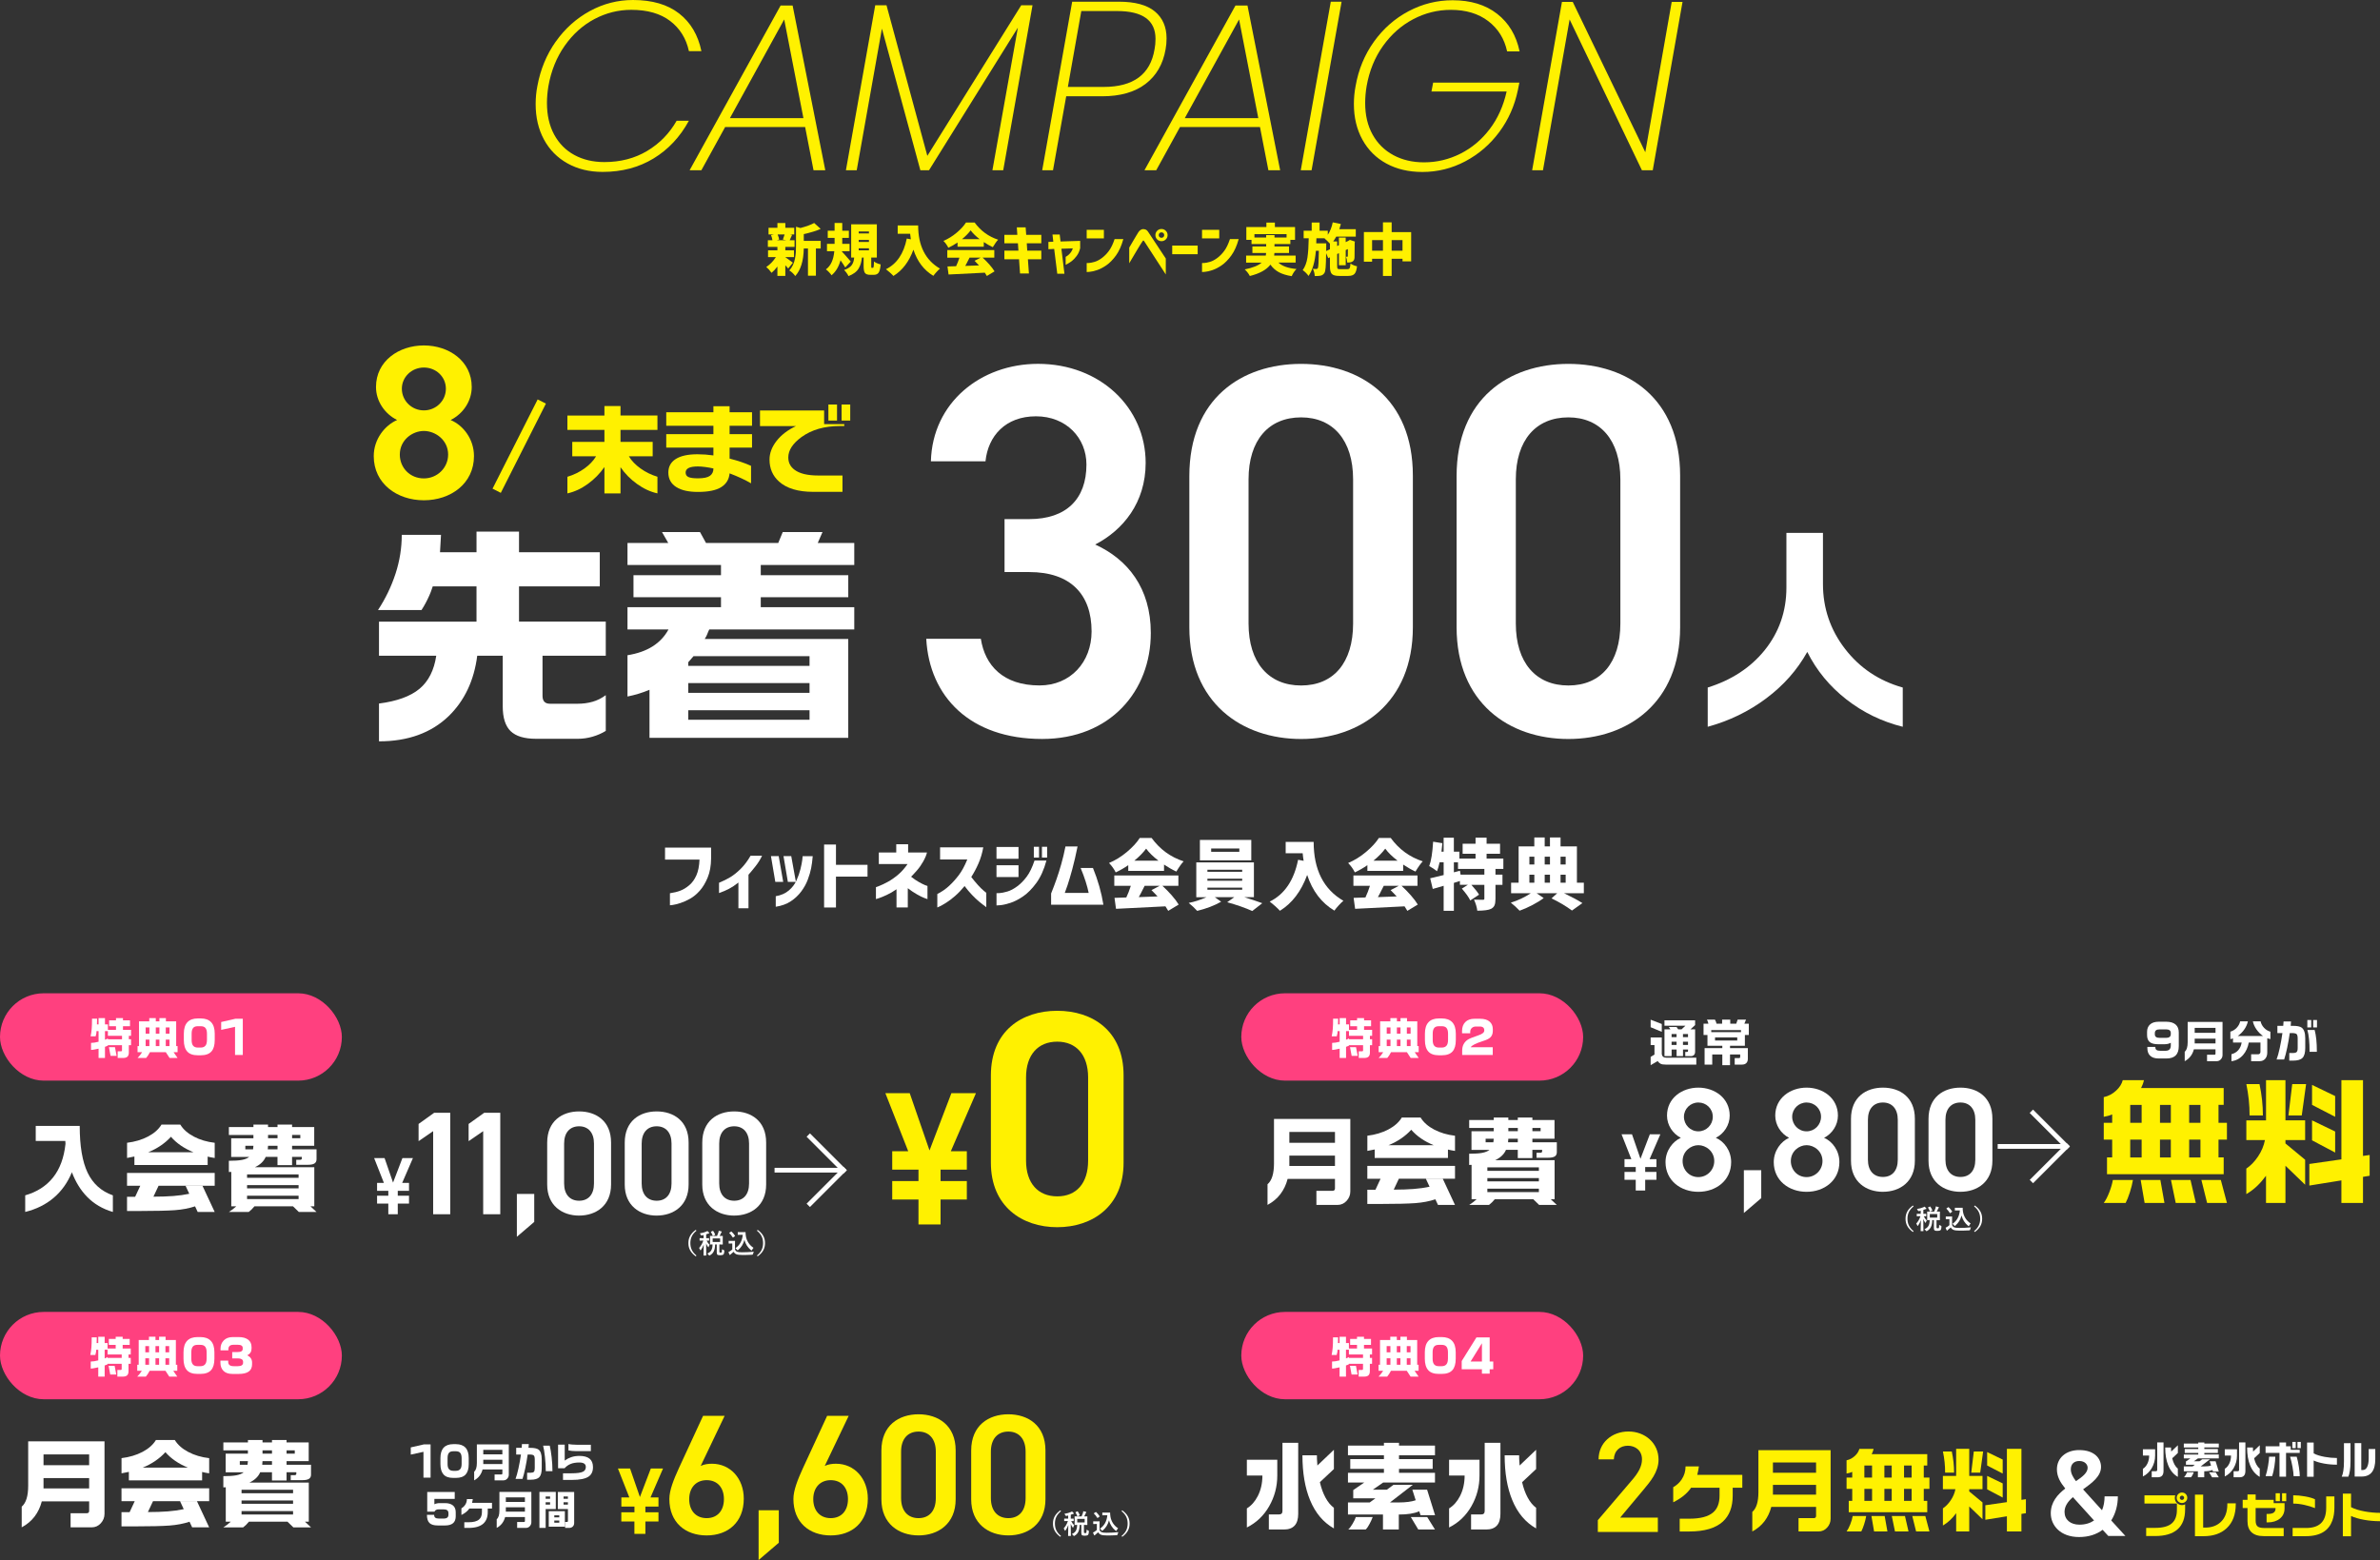 <?xml version="1.0" encoding="UTF-8"?><svg id="_レイヤー_2" xmlns="http://www.w3.org/2000/svg" viewBox="0 0 1238.61 812.06"><rect x="0" y="0" width="1238.61" height="812.06" fill="#333333" stroke="none"/><defs><style>.cls-1{fill:#ff407f;}.cls-1,.cls-2,.cls-3{stroke-width:0px;}.cls-2{fill:#fff100;}.cls-3{fill:#fff;}.cls-4{fill:none;stroke:#fff100;stroke-miterlimit:10;stroke-width:4.82px;}</style></defs><g id="_レイヤー_1-2"><path class="cls-2" d="M289.22,21.69c4.79-6.79,10.71-12.1,17.75-15.94,7.04-3.83,14.52-5.75,22.44-5.75,10,0,18,2.33,24,7,6,4.67,9.87,11.21,11.62,19.62h-6.5c-1.42-6.58-4.67-11.81-9.75-15.69-5.08-3.88-11.83-5.81-20.25-5.81-6.75,0-13.15,1.61-19.19,4.81-6.04,3.21-11.19,7.83-15.44,13.87-4.25,6.04-7.08,13.06-8.5,21.06-.5,3.08-.75,6-.75,8.75,0,6.33,1.25,11.81,3.75,16.44,2.5,4.62,6,8.17,10.5,10.62,4.5,2.46,9.71,3.69,15.62,3.69,8.42,0,15.85-1.94,22.31-5.81,6.46-3.88,11.56-9.1,15.31-15.69h6.37c-4.58,8.42-10.71,14.96-18.37,19.62-7.67,4.67-16.5,7-26.5,7-6.92,0-13.02-1.48-18.31-4.44-5.29-2.96-9.37-7.1-12.25-12.44-2.87-5.33-4.31-11.46-4.31-18.37,0-3.25.29-6.37.88-9.37,1.58-8.67,4.77-16.39,9.56-23.19Z"/><path class="cls-2" d="M419,66.12h-41.62l-12.37,22.5h-6.12L406.25,2.87h6.25l17,85.74h-6.12l-4.37-22.5ZM418.12,61.49l-10-51.37-28.25,51.37h38.25Z"/><path class="cls-2" d="M537.35,2.75l-15.25,85.87h-5.62l13.25-74.24-46.25,74.24h-4.5l-20-73.74-13.12,73.74h-5.62l15.25-85.87h5.87l21.25,78.37L531.47,2.75h5.87Z"/><path class="cls-2" d="M596.18,43.68c-5.63,4.29-13.19,6.44-22.68,6.44h-18.62l-6.87,38.5h-5.62L557.99.88h24.25c8.42,0,14.67,1.69,18.75,5.06,4.08,3.38,6.12,8.06,6.12,14.06,0,2-.17,3.87-.5,5.62-1.33,7.75-4.81,13.77-10.44,18.06ZM600.86,25.62c.33-1.67.5-3.46.5-5.37,0-9.67-6.67-14.5-20-14.5h-18.62l-7,39.5h18.62c15.5,0,24.33-6.54,26.5-19.62Z"/><path class="cls-2" d="M655.72,66.12h-41.62l-12.37,22.5h-6.12L642.97,2.87h6.25l17,85.74h-6.12l-4.38-22.5ZM654.85,61.49l-10-51.37-28.25,51.37h38.25Z"/><path class="cls-2" d="M698.2.88l-15.62,87.74h-5.63L692.58.88h5.63Z"/><path class="cls-2" d="M715.03,21.69c4.88-6.79,10.89-12.08,18.06-15.87,7.17-3.79,14.79-5.69,22.87-5.69,9.41,0,17.14,2.35,23.19,7.06,6.04,4.71,9.94,11.23,11.69,19.56h-6.5c-1.42-6.58-4.69-11.83-9.81-15.75-5.12-3.92-11.6-5.87-19.44-5.87-6.92,0-13.46,1.62-19.62,4.87-6.17,3.25-11.4,7.87-15.69,13.87-4.29,6-7.15,13-8.56,21-.5,3-.75,5.92-.75,8.75,0,6.33,1.29,11.81,3.87,16.44s6.19,8.19,10.81,10.69c4.63,2.5,9.94,3.75,15.94,3.75,6.67,0,12.98-1.5,18.94-4.5,5.96-3,11.04-7.27,15.25-12.81,4.21-5.54,7.14-12.06,8.81-19.56h-39.12l.88-4.62h44.87l-.75,3.75c-1.67,8.17-4.9,15.48-9.69,21.94-4.79,6.46-10.69,11.54-17.68,15.25-7,3.71-14.46,5.56-22.37,5.56-7.08,0-13.31-1.46-18.69-4.37-5.37-2.92-9.54-7.06-12.5-12.44-2.96-5.37-4.44-11.56-4.44-18.56,0-3.17.29-6.25.87-9.25,1.5-8.67,4.69-16.39,9.56-23.19Z"/><path class="cls-2" d="M860.12,88.62h-5.63l-37.62-78.49-13.87,78.49h-5.63L812.88,1h5.62l37.75,78.24L870,1h5.63l-15.5,87.62Z"/><path class="cls-2" d="M412.64,136.75l-2.44,3.01c-.13-.17-.37-.44-.72-.82-.34-.37-.6-.65-.77-.85v5.53h-4.13v-4.87c-.98,1.3-1.99,2.39-3.04,3.27-.94-1.3-1.85-2.31-2.75-3.04,1.93-1.26,3.59-2.97,4.99-5.13h-4.07v-3.56h4.87v-1.78h-4.96v-3.47h2.38c-.1-.76-.34-1.64-.74-2.64l1.58-.37h-2.87v-3.44h4.62v-2.49h4.13v2.49h4.62v3.44h-2.38l1.26.23c-.13.29-.34.76-.62,1.4-.28.65-.48,1.11-.62,1.38h2.52v3.47h-4.79v1.78h4.5v3.56h-4.5v.03c.31.21.73.51,1.28.9s1.1.8,1.66,1.22c.56.42.89.67.99.75ZM408.33,122.04h-3.64c.46,1.09.73,1.98.8,2.67l-1.29.34h5.02l-1.78-.34c.44-1.19.74-2.07.89-2.67ZM418.31,121.87v3.5h8.8v3.96h-2.49v14.19h-4.13v-14.19h-2.18c-.13,6.52-1.62,11.31-4.47,14.37-.25-.46-.7-.99-1.35-1.61s-1.22-1.04-1.72-1.29c.76-.84,1.4-1.79,1.89-2.84.5-1.05.85-2.16,1.07-3.33.22-1.17.36-2.22.43-3.15.07-.94.1-2,.1-3.18v-10.27l2.32.66c3.14-.84,5.52-1.71,7.14-2.61l3.38,3.07c-2.12.98-5.06,1.88-8.8,2.72Z"/><path class="cls-2" d="M442.77,136.15l-2.87,3.07c-.63-1.05-1.45-2.29-2.47-3.73-.9,3.35-2.46,5.95-4.67,7.8-.29-.46-.73-1-1.32-1.62-.59-.62-1.13-1.1-1.61-1.45,2.5-1.82,3.96-4.97,4.36-9.46h-3.81v-3.84h3.96v-3.1h-3.56v-3.73h3.56v-4.01h3.99v4.01h3.44v3.73h-3.44v3.1h3.81v3.84h-3.96l-.03.2c.69.67,2.23,2.4,4.62,5.19ZM453.75,139.41h.52c.1,0,.17-.03.23-.1.06-.07.11-.22.16-.46.05-.24.09-.57.11-1,.03-.43.05-1.02.07-1.76.71.63,1.86,1.15,3.47,1.55-.17,2.1-.52,3.53-1.05,4.29s-1.37,1.13-2.54,1.13h-1.72c-1.43,0-2.38-.32-2.85-.97-.47-.65-.7-1.84-.7-3.58v-4.44h-.89c-.13,1.17-.32,2.18-.56,3.04-.24.86-.61,1.72-1.1,2.58-.5.86-1.19,1.62-2.08,2.29-.89.67-1.97,1.25-3.25,1.75-.19-.48-.52-1.03-.97-1.66-.46-.63-.9-1.14-1.32-1.52.82-.27,1.53-.58,2.12-.95.59-.36,1.07-.73,1.43-1.1.36-.37.67-.82.92-1.33.25-.52.42-1,.53-1.46.11-.46.2-1,.27-1.63h-1.58v-17.32h13.36v17.32h-2.92v4.39c0,.44.02.71.06.82.04.11.13.16.29.16ZM446.89,120.49v1.03h5.33v-1.03h-5.33ZM446.89,124.88v1.06h5.33v-1.06h-5.33ZM446.89,129.23v1.06h5.33v-1.06h-5.33Z"/><path class="cls-2" d="M467.16,117.34h10.67c0,10.59,3.79,18.08,11.36,22.48-.48.38-1.08.97-1.79,1.75s-1.27,1.45-1.65,2.01c-4.93-2.96-8.39-7.5-10.38-13.62-2.29,6.27-5.76,10.83-10.41,13.68-.4-.46-1.01-1.06-1.83-1.79-.82-.74-1.51-1.31-2.06-1.71,5.66-2.79,9.27-8.11,10.84-15.97l2.12.4c-.15-.86-.28-1.82-.37-2.9h-6.48v-4.33Z"/><path class="cls-2" d="M498.33,128.4v-2.18c-1.55,1.07-3.14,1.99-4.79,2.75-.59-1.24-1.44-2.44-2.55-3.58,2.41-1.01,4.68-2.42,6.82-4.21,2.14-1.8,3.78-3.57,4.9-5.33h4.53c3.15,4.32,7.23,7.29,12.22,8.92-.76.78-1.69,2.08-2.78,3.9-1.53-.71-3.1-1.6-4.7-2.67v2.41h-13.65ZM517.46,134.11h-6.08c1.24,1.13,2.43,2.34,3.56,3.63,1.13,1.29,2.01,2.46,2.64,3.51l-3.99,2.41c-.08-.17-.43-.75-1.06-1.72-5.96.32-12.25.64-18.87.95l-.57-4.19c.71-.02,2.21-.07,4.5-.14.63-1.32,1.2-2.8,1.72-4.44h-6.31v-3.96h24.46v3.96ZM500.65,124.5h9.2c-2.01-1.53-3.57-3.06-4.7-4.59-1.15,1.53-2.65,3.06-4.5,4.59ZM510.29,134.11h-5.71c-.17.33-.41.78-.7,1.38-.3.59-.57,1.13-.82,1.61-.25.48-.49.92-.72,1.32,1.03-.04,3.42-.12,7.17-.26-.78-.86-1.56-1.66-2.32-2.41l3.1-1.63Z"/><path class="cls-2" d="M522.7,126.63v-4.39h6.74l-.26-3.9h4.59l.29,3.9h7.86v4.39h-7.57l.26,3.84h7.31v4.5h-6.97l.52,7.4h-4.62l-.52-7.4h-7.63v-4.5h7.31l-.26-3.84h-7.05Z"/><path class="cls-2" d="M545.62,129.72v-3.79l2.55-.11-.43-3.73h3.76l.43,3.61,10.21-.32v3.79c-.36,1.59-.98,2.95-1.84,4.09-.86,1.14-1.72,2.03-2.57,2.68s-1.9,1.29-3.14,1.92v-4.16c.61-.32,1.14-.7,1.59-1.12.45-.42.86-.88,1.22-1.39s.67-1.14.92-1.91l-5.94.2,1.58,13.02h-3.73l-1.61-12.93-3.01.14Z"/><path class="cls-2" d="M565.54,124.1v-4.47h8.95v4.47h-8.95ZM584.61,124.45c-.96,3.5-2.24,6.35-3.84,8.55-1.61,2.2-3.27,3.9-5,5.09-1.73,1.2-3.37,2.04-4.92,2.54s-2.82.79-3.8.87c-.98.09-1.49.12-1.51.1v-4.67s.41,0,1.18-.04c.76-.05,1.74-.24,2.94-.59,1.19-.34,2.45-1,3.77-1.98,1.32-.98,2.54-2.21,3.66-3.71,1.12-1.5,2.11-3.55,2.97-6.15h4.56Z"/><path class="cls-2" d="M587.68,128.89c.76-1.3,1.41-2.41,1.95-3.33s1.06-1.81,1.58-2.67c.52-.86.92-1.52,1.21-1.98.36-.55.74-.95,1.13-1.19.39-.24.73-.38,1.02-.43.29-.05.43-.06.43-.04.57.04,1.05.15,1.42.34s.71.52,1.02.97c.23.34.68,1.03,1.36,2.06.68,1.03,1.46,2.22,2.35,3.55.89,1.34,1.75,2.64,2.58,3.91.83,1.27,1.82,2.77,2.97,4.49v8.29c-7.25-11.13-10.94-16.82-11.1-17.09-.19-.31-.34-.48-.44-.53s-.16-.06-.16-.04c0-.02-.04,0-.12.06-.08.06-.21.23-.4.52-.17.23-.51.75-1.02,1.56s-1.08,1.76-1.72,2.84c-.64,1.08-1.48,2.49-2.51,4.23-1.03,1.74-1.55,2.62-1.55,2.64v-8.17ZM602.22,120.12c.61-.61,1.36-.92,2.24-.92s1.63.31,2.25.93c.62.62.93,1.37.93,2.25s-.31,1.62-.93,2.24c-.62.61-1.37.92-2.25.92s-1.62-.31-2.24-.92c-.61-.61-.92-1.36-.92-2.24s.31-1.64.92-2.27ZM605.89,122.38c0-.42-.14-.76-.42-1.03-.28-.27-.62-.4-1.02-.4s-.74.13-1,.4-.4.61-.4,1.03.13.74.4,1c.27.27.6.4,1,.4s.74-.13,1.02-.4c.28-.27.42-.6.42-1Z"/><path class="cls-2" d="M610.05,132.33v-4.5h13.25v4.5h-13.25Z"/><path class="cls-2" d="M625.57,124.1v-4.47h8.95v4.47h-8.95ZM644.64,124.45c-.96,3.5-2.24,6.35-3.84,8.55-1.61,2.2-3.27,3.9-5,5.09-1.73,1.2-3.37,2.04-4.92,2.54s-2.82.79-3.8.87-1.49.12-1.51.1v-4.67s.41,0,1.18-.04c.76-.05,1.75-.24,2.94-.59,1.19-.34,2.45-1,3.77-1.98,1.32-.98,2.54-2.21,3.66-3.71,1.12-1.5,2.11-3.55,2.97-6.15h4.56Z"/><path class="cls-2" d="M674.29,136.69h-9c2.03,1.86,5.17,2.96,9.43,3.33-.99.99-1.83,2.24-2.49,3.73-2.7-.42-4.92-1.11-6.68-2.06-1.76-.96-3.22-2.27-4.39-3.93-2.03,2.66-5.6,4.63-10.72,5.91-.61-1.2-1.49-2.35-2.64-3.44,4.13-.82,7.06-2,8.8-3.53h-8.09v-3.67h10.24c.08-.27.13-.72.17-1.35h-7.14v-3.38h7.17v-1.26h-7.63v-2.18h-2.7v-6.68h10.44v-2.32h4.42v2.32h10.49v6.68h-2.44v2.18h-8.26v1.26h7.57v3.38h-7.6c0,.17-.05.62-.14,1.35h11.18v3.67ZM652.84,123.62h6.11v-1.23h4.33v1.23h6.28v-1.75h-16.72v1.75Z"/><path class="cls-2" d="M697.43,140.1h3.84c.55,0,.93-.18,1.13-.54.2-.36.34-1.16.42-2.38.98.67,2.11,1.15,3.41,1.43-.21,1.91-.64,3.23-1.3,3.94-.66.72-1.75,1.08-3.28,1.08h-4.67c-1.91,0-3.2-.34-3.86-1.03s-.99-2-.99-3.93v-4.73l-.89.43-1.09-2.58c-.06,3.57-.14,6.07-.26,7.5-.12,1.42-.33,2.35-.63,2.8-.48.76-1.16,1.23-2.04,1.41-.5.13-1.49.2-2.98.2-.08-1.36-.41-2.61-1-3.76.5.06,1.09.09,1.78.09.36,0,.64-.15.83-.46.27-.46.44-3.47.52-9.03h-1.55c-.5,5.87-1.78,10.24-3.84,13.1-.35-.54-.8-1.09-1.38-1.65-.57-.56-1.12-1.02-1.64-1.36,1.26-1.8,2.08-3.99,2.47-6.58.38-2.59.6-5.93.66-10.02h-2.64v-3.93h4.19v-4.27h4.1v4.27h4.27v2.12c1.2-1.76,2.06-3.92,2.58-6.48l4.22.86c-.15.61-.42,1.51-.8,2.7h8.57v3.87h-10.18c-.33.65-.85,1.49-1.58,2.52h2.06v2.38l.92-.43v-3.99h3.53v2.38l1.32-.63.23-.14.63-.4,2.64.89-.14.54c0,4.19-.03,6.75-.08,7.68-.02,1.13-.43,1.88-1.23,2.27-.57.31-1.42.46-2.55.46-.11-1.3-.35-2.32-.72-3.07.15.02.37.03.66.03.21,0,.32-.11.34-.34.02-.13.03-1.36.03-3.67l-1.12.52v7.91h-3.53v-6.28l-.92.43v6.45c0,.65.09,1.05.26,1.2.17.15.6.23,1.29.23ZM690.18,130.67l1.95-.92v-2.92c-1.15-1.24-2.07-2.12-2.78-2.64l.17-.17h-4.42c-.02.31-.04.75-.06,1.32s-.03,1.01-.03,1.32h5.19v1.58l-.03,2.44Z"/><path class="cls-2" d="M724.25,120.81h10.15v15.25h-4.5v-1.38h-5.65v8.98h-4.53v-8.98h-5.65v1.52h-4.27v-15.4h9.92v-5.05h4.53v5.05ZM714.07,130.5h5.65v-5.51h-5.65v5.51ZM724.25,130.5h5.65v-5.51h-5.65v5.51Z"/><path class="cls-3" d="M522.79,270.21h12.87c19.3,0,29.75-10.48,29.75-28.41,0-13.79-10.45-25.1-26.27-25.1s-24.93,10.2-26.27,23.44h-28.41c.8-30.61,26-50.75,55.75-50.75,32.43,0,56.02,22.89,56.02,51.57,0,20.68-11.79,35.03-26.27,42.47,16.89,7.72,28.95,22.62,28.95,46.06,0,30.06-20.9,55.16-56.55,55.16-37.53,0-58.7-22.06-60.31-52.13h28.41c2.14,13.79,11.52,24.27,30.56,24.27,16.08,0,27.07-12.14,27.07-28.13,0-19.31-10.99-30.89-32.43-30.89h-12.87v-27.58Z"/><path class="cls-3" d="M677.12,384.67c-30.82,0-58.16-18.75-58.16-58.19v-78.6c0-40.54,27.34-58.47,58.16-58.47s58.17,17.93,58.17,58.19v78.88c0,39.44-27.34,58.19-58.17,58.19ZM677.12,217.26c-16.89,0-27.34,11.86-27.34,32.27v75.02c0,20.41,10.45,32.27,27.34,32.27s27.07-11.86,27.07-32.27v-75.02c0-20.41-10.45-32.27-27.07-32.27Z"/><path class="cls-3" d="M816.21,384.67c-30.82,0-58.16-18.75-58.16-58.19v-78.6c0-40.54,27.34-58.47,58.16-58.47s58.17,17.93,58.17,58.19v78.88c0,39.44-27.34,58.19-58.17,58.19ZM816.21,217.26c-16.89,0-27.34,11.86-27.34,32.27v75.02c0,20.41,10.45,32.27,27.34,32.27s27.07-11.86,27.07-32.27v-75.02c0-20.41-10.45-32.27-27.07-32.27Z"/><path class="cls-3" d="M229.51,278.4l-.52,9.06h19v-10.75h22.12v10.75h42.03v17.75h-42.03v18.36h45.15v17.75h-32.92v20.89c0,2.74,1.3,4.11,3.9,4.11h14.31c2.78,0,5.38-.34,7.81-1.03,2.43-.68,4.73-1.83,6.9-3.44v18.6c-2.08,1.29-4.38,2.29-6.9,3.02-2.52.73-5.03,1.09-7.55,1.09h-21.86c-6.07,0-10.47-1.33-13.21-3.98-2.73-2.66-4.1-6.96-4.1-12.92v-26.33h-13.27c-1.65,12.88-6.59,23.35-14.83,31.4-9.11,8.77-21.21,13.16-36.3,13.16v-19.68c9.37-1.21,16.39-3.76,21.08-7.67,4.68-3.9,7.59-9.64,8.72-17.21h-29.8v-17.75h50.75v-18.36h-22.77c-.78,2.34-1.39,3.95-1.82,4.83-1.22,2.74-2.56,5.23-4.03,7.49h-22.64c3.9-5.96,6.94-12.26,9.11-18.9,2.17-6.64,3.25-13.38,3.25-20.23h20.43Z"/><path class="cls-3" d="M364.3,276.95l3.12,5.68h37.6l2.34-5.68h20.69l-2.47,5.68h19v11.47h-48.66v5.31h45.54v11.47h-45.54v5.19h48.66v11.59h-75.47c-.44.89-.76,1.65-.98,2.29-.22.65-.67,1.53-1.37,2.66h74.69v51.45h-103.44v-25c-3.64,1.53-7.46,2.7-11.45,3.5v-21.5c10.23-1.61,17.35-6.08,21.34-13.4h-21.34v-11.59h48.66v-5.19h-45.54v-11.47h45.54v-5.31h-48.66v-11.47h21.21l-3.25-5.68h19.78ZM358.19,344.7v1.93h63.11v-5.07h-60.37l-2.73,3.14ZM358.19,360.64h63.11v-5.07h-63.11v5.07ZM358.19,374.65h63.11v-4.95h-63.11v4.95Z"/><path class="cls-3" d="M990.24,357.88v20.43c-10.82-2.68-20.59-7.42-29.32-14.23-8.73-6.81-15.52-15.05-20.37-24.73-5.22,9.38-12.36,17.45-21.43,24.22-9.06,6.77-19.19,11.68-30.38,14.74v-20.43c12.38-3.87,22.23-10.31,29.54-19.31,7.61-9.45,11.41-20.35,11.41-32.71v-28.47h19.02v26.57c0,12.58,3.82,23.83,11.47,33.77,7.64,9.94,17.66,16.65,30.04,20.15Z"/><path class="cls-2" d="M206.67,218.63c-6.43-3.19-10.99-9.79-10.99-17.19,0-13.55,11.93-21.63,24.91-21.63s24.91,8.08,24.91,21.63c0,7.4-4.56,14-10.99,17.19,6.55,2.73,12.16,9.9,12.16,18.78,0,14.34-12.16,23-26.08,23s-26.08-8.65-26.08-23c0-8.88,5.85-16.05,12.16-18.78ZM220.59,249.03c7.02,0,12.63-5.58,12.63-12.41,0-7.63-6.67-12.29-12.63-12.29s-12.52,4.67-12.52,12.29c0,6.83,5.26,12.41,12.52,12.41ZM220.59,213.62c6.32,0,11.46-5.01,11.46-11.27s-5.15-11.04-11.46-11.04-11.46,4.9-11.46,11.04,5.03,11.27,11.46,11.27Z"/><path class="cls-2" d="M314.56,216.29v-4.93h8.37v4.93h19.22v7.49h-19.22v6.24h16.74v7.49h-12.4c1.38,2.31,3.4,4.43,6.07,6.34,2.67,1.91,5.61,3.35,8.81,4.32v8.65c-3.65-.8-7.19-2.44-10.62-4.9-3.43-2.46-6.29-5.37-8.6-8.72v13.63h-8.37v-13.73c-2.34,3.39-5.22,6.32-8.63,8.8-3.41,2.48-6.96,4.12-10.64,4.93v-8.65c3.24-.97,6.17-2.4,8.81-4.27,2.63-1.88,4.68-4.01,6.12-6.39h-12.4v-7.49h16.74v-6.24h-19.27v-7.49h19.27Z"/><path class="cls-2" d="M391.38,232.98h-11.68v5.73c2.24.57,4.24,1.16,6.02,1.76,1.77.6,3.49,1.27,5.14,2.01v9.1c-3.03-1.78-6.75-3.5-11.16-5.18-.28,3.12-1.73,5.51-4.37,7.17s-6.67,2.49-12.11,2.49c-4.79,0-8.51-.82-11.16-2.46-2.82-1.74-4.24-4.29-4.24-7.64,0-3.05,1.29-5.4,3.87-7.04,2.58-1.64,6.34-2.46,11.26-2.46,2.72,0,5.49.2,8.32.6v-4.07h-24.54v-6.99h24.54v-4.38h-24.54v-7.04h24.54v-3.12h8.42v3.12h11.68v7.04h-11.68v4.38h11.68v6.99ZM371.29,243.85c-1.34-.3-2.76-.55-4.24-.75-1.48-.2-2.76-.3-3.82-.3-2.2,0-3.82.27-4.86.81-1.03.54-1.55,1.32-1.55,2.36,0,1.11.48,1.89,1.45,2.34.96.45,2.62.68,4.96.68,2.96,0,5.04-.44,6.25-1.31,1.2-.87,1.81-2.14,1.81-3.82Z"/><path class="cls-2" d="M439.38,221.77h-2.32c-7.99,0-14.64,1.91-19.94,5.73-4.58,3.35-6.87,6.89-6.87,10.61,0,2.68,1.07,4.81,3.2,6.39,2.62,2.01,6.77,3.02,12.45,3.02h12.55v8.5h-15.24c-7.85,0-13.78-1.78-17.77-5.33-3.31-2.98-4.96-6.8-4.96-11.46,0-3.32,1.21-6.55,3.64-9.68s5.81-5.72,10.15-7.77h-18.75v-8.1h33.37v7.09h10.49v1.01ZM435.61,218.91h-4.49v-8.35h4.49v8.35ZM442.48,218.91h-4.49v-8.35h4.49v8.35Z"/><line class="cls-4" x1="258.48" y1="255.46" x2="281.96" y2="209"/><path class="cls-3" d="M202.09,622.4v-2.54h-5.85v-4.11h3.56l-5.09-12.93h5.43l4.41,12.76,4.88-12.76h5.47l-5.6,12.93h3.56v4.11h-5.85v2.54h5.85v4.11h-5.85v5.56h-4.92v-5.56h-5.85v-4.11h5.85Z"/><path class="cls-3" d="M234.3,632.07h-8.88v-43.27l-7.58,5.21v-8.96l8.12-5.82h8.35v52.85Z"/><path class="cls-3" d="M260.34,632.07h-8.88v-43.27l-7.58,5.21v-8.96l8.12-5.82h8.35v52.85Z"/><path class="cls-3" d="M278.03,636.05l-9.04,7.74v-22.29h9.04v14.55Z"/><path class="cls-3" d="M301.39,632.76c-8.81,0-16.62-5.21-16.62-16.16v-21.83c0-11.26,7.81-16.24,16.62-16.24s16.62,4.98,16.62,16.16v21.9c0,10.95-7.81,16.16-16.62,16.16ZM301.39,586.27c-4.83,0-7.81,3.29-7.81,8.96v20.83c0,5.67,2.99,8.96,7.81,8.96s7.73-3.29,7.73-8.96v-20.83c0-5.67-2.99-8.96-7.73-8.96Z"/><path class="cls-3" d="M341.75,632.76c-8.81,0-16.62-5.21-16.62-16.16v-21.83c0-11.26,7.81-16.24,16.62-16.24s16.62,4.98,16.62,16.16v21.9c0,10.95-7.81,16.16-16.62,16.16ZM341.75,586.27c-4.83,0-7.81,3.29-7.81,8.96v20.83c0,5.67,2.99,8.96,7.81,8.96s7.73-3.29,7.73-8.96v-20.83c0-5.67-2.99-8.96-7.73-8.96Z"/><path class="cls-3" d="M382.1,632.76c-8.81,0-16.62-5.21-16.62-16.16v-21.83c0-11.26,7.81-16.24,16.62-16.24s16.62,4.98,16.62,16.16v21.9c0,10.95-7.81,16.16-16.62,16.16ZM382.1,586.27c-4.83,0-7.81,3.29-7.81,8.96v20.83c0,5.67,2.99,8.96,7.81,8.96s7.73-3.29,7.73-8.96v-20.83c0-5.67-2.99-8.96-7.73-8.96Z"/><path class="cls-3" d="M362.45,640.62c-2.34,1.93-3.17,3.98-3.17,6.46s.83,4.53,3.17,6.46l-.37.44c-2.71-1.98-3.82-4.12-3.82-6.9s1.11-4.92,3.82-6.9l.37.44Z"/><path class="cls-3" d="M365.29,643.11q-.44.08-.62-.34c-.13-.3-.27-.54-.47-.76,1.38-.21,2.54-.55,3.37-.92.25-.1.4-.2.59-.32.32.28.59.56.85.85.08.1.11.14.11.24,0,.11-.1.18-.24.18-.13,0-.28.07-.47.14-.28.11-.58.21-.89.31v2.05c.95,0,1.27-.03,1.36-.03.14,0,.16.01.16.16v.97c0,.16-.01.17-.16.17-.08,0-.37-.01-1.14-.03.45.93.93,1.62,1.57,2.2-.17.25-.37.65-.49,1.03-.04.16-.1.23-.16.23s-.13-.08-.23-.23c-.38-.56-.68-1.07-.94-1.79,0,3.48.08,5.94.08,6.19,0,.13-.02.14-.16.14h-1.11c-.16,0-.17-.01-.17-.14,0-.24.08-2.55.11-5.59-.37,1.09-.88,2.02-1.44,2.82-.1.14-.17.21-.24.21-.06,0-.11-.07-.17-.23-.16-.38-.37-.78-.56-1,.82-.93,1.66-2.16,2.19-3.85h-.34c-1.03,0-1.35.03-1.45.03-.13,0-.14-.01-.14-.17v-.97c0-.14.01-.16.14-.16.1,0,.42.03,1.45.03h.49v-1.64l-.89.21ZM373.15,643.37c.3-.65.52-1.24.72-1.85.06-.23.13-.51.16-.88.49.1,1.06.23,1.4.35.11.04.18.11.18.2,0,.1-.04.16-.13.24-.11.1-.18.24-.25.44-.2.41-.4.89-.71,1.5,1,0,1.4-.03,1.48-.03.14,0,.16.01.16.17,0,.08-.03.41-.03,1.21v1.71c0,.79.03,1.14.03,1.23,0,.14-.01.15-.16.15-.08,0-.51-.03-1.62-.03v3.7c0,.25.03.38.14.47.07.06.24.1.48.1.34,0,.48-.06.58-.17.11-.14.16-.48.17-1.61.24.17.62.35.86.41q.37.11.34.48c-.06,1.17-.25,1.67-.54,1.89-.32.24-.9.34-1.57.34-.73,0-1.19-.07-1.41-.23-.25-.18-.41-.45-.41-1.13v-4.25h-.86c-.07,3.07-.9,4.6-2.65,5.63-.18.1-.28.15-.35.15-.08,0-.14-.08-.3-.3-.23-.3-.51-.58-.75-.75,1.86-.8,2.68-2.03,2.72-4.74-.79.01-1.1.03-1.16.03-.16,0-.17-.01-.17-.15,0-.1.03-.44.03-1.23v-1.71c0-.8-.03-1.13-.03-1.21,0-.16.01-.17.17-.17.07,0,.51.03,1.73.03h1.74ZM370.9,640.76c.18-.08.2-.08.28.04.37.51.75,1.2,1,1.83.04.14.03.17-.16.25l-.86.39c-.17.08-.2.08-.25-.07-.22-.64-.54-1.27-.93-1.86-.07-.13-.06-.16.13-.24l.79-.35ZM374.76,644.64h-3.87v1.86h3.87v-1.86Z"/><path class="cls-3" d="M382.48,650.41c.3.58.58.93,1.16,1.17.49.2,1.38.28,2.61.28,1.82,0,3.96-.1,6.07-.31-.2.3-.32.68-.38,1.1q-.07.45-.52.48c-1.79.1-3.47.14-4.94.14s-2.62-.13-3.3-.41c-.65-.27-1.03-.66-1.38-1.26-.44.42-.93.85-1.45,1.24-.14.11-.23.2-.28.28-.07.1-.13.14-.21.14-.06,0-.14-.07-.2-.18-.2-.37-.38-.82-.58-1.33.37-.17.56-.27.83-.44.41-.25.82-.58,1.19-.9v-3.12h-.69c-.76,0-.96.03-1.03.03-.16,0-.17-.01-.17-.17v-1.09c0-.14.01-.16.17-.16.07,0,.27.03,1.03.03h.9c.75,0,.97-.03,1.06-.03.14,0,.16.01.16.16,0,.08-.03.48-.03,1.34v2.99ZM381.6,644.09c-.1.07-.14.1-.18.1s-.07-.03-.11-.1c-.52-.85-1.1-1.61-1.74-2.2-.11-.1-.08-.14.07-.24l.79-.52c.16-.1.18-.11.3-.01.65.61,1.26,1.3,1.76,2.1.08.13.08.16-.07.27l-.82.61ZM386.6,641.38c.65,0,1.1-.03,1.28-.03.1,0,.14.07.14.16,0,.32-.01,1.11.17,2.07.41,2.34,1.79,4.57,3.96,5.95-.24.27-.55.69-.75,1.1-.11.21-.17.31-.25.31-.07,0-.17-.06-.31-.18-1.72-1.38-2.88-3.24-3.43-5.36-.54,2.14-1.58,3.82-3.22,5.25-.16.13-.24.2-.31.2s-.14-.08-.3-.27c-.3-.4-.59-.65-.87-.83,2.26-1.58,3.53-3.78,3.85-7h-1.23c-.87,0-1.13.03-1.21.03-.16,0-.17-.01-.17-.17v-1.1c0-.14.01-.16.17-.16.08,0,.34.03,1.21.03h1.26Z"/><path class="cls-3" d="M394.31,640.18c2.71,1.98,3.82,4.12,3.82,6.9s-1.12,4.92-3.82,6.9l-.37-.44c2.34-1.93,3.18-3.98,3.18-6.46s-.83-4.53-3.18-6.46l.37-.44Z"/><path class="cls-2" d="M478,614.79v-5.94h-13.67v-9.61h8.32l-11.89-30.21h12.68l10.3,29.82,11.39-29.82h12.78l-13.07,30.21h8.32v9.61h-13.67v5.94h13.67v9.61h-13.67v12.98h-11.49v-12.98h-13.67v-9.61h13.67Z"/><path class="cls-2" d="M550.21,638.8c-18.3,0-34.53-10.82-34.53-33.57v-45.35c0-23.39,16.23-33.73,34.53-33.73s34.53,10.34,34.53,33.57v45.51c0,22.75-16.23,33.57-34.53,33.57ZM550.21,542.22c-10.02,0-16.23,6.84-16.23,18.62v43.28c0,11.77,6.21,18.62,16.23,18.62s16.07-6.84,16.07-18.62v-43.28c0-11.77-6.21-18.62-16.07-18.62Z"/><path class="cls-3" d="M41.49,586.1c0,10.49,1.37,18.61,4.12,24.34,2.75,5.73,7.12,9.66,13.13,11.77v8.65c-5.33-1.54-9.82-4.19-13.48-7.95-3.29-3.39-5.9-7.63-7.85-12.72-2.18,5.33-5.31,9.75-9.4,13.25-4.09,3.5-9.05,5.98-14.89,7.42v-8.65c6.1-1.74,10.93-4.84,14.48-9.28,3.55-4.44,5.72-10.28,6.49-17.53l-.1-1.51h-15.39v-7.8h22.88Z"/><path class="cls-3" d="M84.03,585.4h9.81c1.51,2.48,3.86,4.56,7.04,6.24s6.81,2.75,10.86,3.22v7.9c-.87-.13-1.53-.24-1.96-.33-.44-.08-1-.21-1.71-.38v4.38h-38.12v-4.43l-3.82.75v-7.9c4.09-.5,7.72-1.58,10.89-3.24,3.17-1.66,5.51-3.73,7.02-6.21ZM111.74,610.54v6.69h-29.22l-2.67,5.68c3.89,0,7.33-.12,10.33-.35,3-.23,5.78-.62,8.32-1.16l-1.91-4.12h8.8l6.34,13.58h-8.85l-1.36-2.92c-3.12,1.04-6.61,1.7-10.46,1.99-3.86.28-9.84.43-17.96.43h-6.99v-7.39h4.22l2.67-5.73h-6.89v-6.69h45.62ZM77.14,599.78h23.54c-4.86-1.98-8.77-4.66-11.72-8.05-1.48,1.64-3.22,3.15-5.23,4.53-2.01,1.38-4.21,2.55-6.59,3.52Z"/><path class="cls-3" d="M131.9,586.66v-1.26h7.59v1.26h4.93v-1.26h7.59v1.26h11.52v9.76h-11.52v1.86h12.72v5.18c0,.97-.35,1.69-1.06,2.16-.7.47-1.91.7-3.62.7h-5.88v-2.61h2.01c.6,0,.9-.25.9-.75v-.75h-5.08v4.27h-7.59v-4.27h-6.14c-.97,2.28-2.85,4.07-5.63,5.38h30.93v20.32h-2.01l3.17,2.97h-9.2l-3.07-2.97h-20.02c-.94,1.17-1.95,2.16-3.02,2.97h-10.31c1.44-.91,2.73-1.89,3.87-2.97h-2.62v-17.9l-1.26.05v-5.83c2.88,0,5.13-.15,6.74-.45s2.9-.82,3.87-1.56h-9.4v-9.71h11.57v-1.71h-12.77v-4.12h12.77ZM127.68,598.27h4.02l.2-1.86h-4.22v1.86ZM128.58,613.11h26.81v-1.81h-26.81v1.81ZM128.58,618.59h26.81v-1.71h-26.81v1.71ZM128.58,624.17h26.81v-1.76h-26.81v1.76ZM144.43,596.41h-4.93l-.15,1.86h5.08v-1.86ZM139.5,592.49h4.93v-1.71h-4.93v1.71ZM152.02,592.49h4.27v-1.71h-4.27v1.71Z"/><rect class="cls-1" y="517.04" width="177.91" height="45.46" rx="22.73" ry="22.73"/><path class="cls-3" d="M50.52,530.27l-.07,2.96h.85v-3.28h3.33v3.28h1.52v2.85h4.22v-1.88h-3.58v-3.1h3.58v-1.15h3.63v1.15h3.65v3.1h-3.65v1.88h4.2v3.1h-1.15v1.79h1.15v3.08h-1.15v3.86c0,1.04-.29,1.79-.87,2.25-.49.37-1.22.55-2.18.55h-2.76v-3.47h1.7c.37,0,.55-.18.55-.53v-2.66h-7.35v.23c-.25.12-.51.24-.79.36s-.52.2-.72.26v5.81h-3.33v-4.84c-1.01.21-1.79.37-2.35.48-.56.11-1.08.16-1.57.16v-3.65c.57,0,1.17-.05,1.8-.15.63-.1,1.34-.25,2.12-.45v-5.53h-1.08c0,.44-.02.81-.06,1.1-.04.29-.16.83-.38,1.61h-2.62c.26-1.22.45-2.51.56-3.85s.17-3.11.17-5.32h2.62ZM54.63,541.23c.57-.2,1.07-.43,1.52-.69v.44h7.35v-1.79h-7.35v-2.46h-1.52v4.5ZM59.82,545.08l.87,4.52h-3.15l-.85-4.52h3.12Z"/><path class="cls-3" d="M77.68,531.65v-1.7h3.4v1.7h1.88v-1.7h3.38v1.7h5.35v12.88h.73v3.15h-2.09l2.09,3.03h-4.16l-1.98-3.03h-8.24c-.6,1.19-1.26,2.2-1.97,3.03h-4.48c.89-.89,1.68-1.9,2.39-3.03h-2.39v-3.15h.76v-12.88h5.33ZM75.8,538.06h1.95v-3.24h-1.95v3.24ZM75.8,544.53h1.95v-3.38h-1.95v3.38ZM81.08,538.06h1.88v-3.24h-1.88v3.24ZM81.08,544.53h1.88v-3.38h-1.88v3.38ZM86.27,538.06h1.95v-3.24h-1.95v3.24ZM86.27,544.53h1.95v-3.38h-1.95v3.38Z"/><path class="cls-3" d="M111.75,541.41c0,2.65-.57,4.62-1.7,5.9-1.18,1.33-3.04,2-5.58,2h-1.52c-2.53,0-4.37-.66-5.53-1.98-1.16-1.32-1.75-3.29-1.75-5.92v-3.35c0-2.65.62-4.63,1.85-5.95,1.23-1.32,3.04-1.98,5.43-1.98h1.52c2.37,0,4.18.66,5.42,1.98s1.86,3.3,1.86,5.95v3.35ZM107.71,541.41v-3.35c0-1.44-.3-2.46-.9-3.08-.52-.54-1.3-.8-2.34-.8h-1.52c-1.06,0-1.83.26-2.32.78-.6.61-.9,1.65-.9,3.1v3.35c0,1.35.27,2.33.8,2.95.54.62,1.34.93,2.41.93h1.52c1.06,0,1.86-.31,2.41-.93.55-.62.83-1.6.83-2.95Z"/><path class="cls-3" d="M126.36,549.15h-4.04v-14.65l-7.21,1.58v-4.09l7.44-1.7h3.81v18.85Z"/><rect class="cls-3" x="429.01" y="604.28" width="2.46" height="27.11" transform="translate(297.58 1358.94) rotate(-135)"/><rect class="cls-3" x="429.01" y="586.85" width="2.46" height="27.11" transform="translate(1159.01 720.74) rotate(135)"/><rect class="cls-3" x="419.38" y="591.62" width="2.46" height="35.01" transform="translate(1029.73 188.51) rotate(90)"/><path class="cls-3" d="M851.28,610.02v-2.54h-5.85v-4.11h3.56l-5.09-12.93h5.43l4.41,12.76,4.88-12.76h5.47l-5.6,12.93h3.56v4.11h-5.85v2.54h5.85v4.11h-5.85v5.56h-4.92v-5.56h-5.85v-4.11h5.85Z"/><path class="cls-3" d="M874.75,592.27c-4.21-2.14-7.2-6.59-7.2-11.57,0-9.11,7.81-14.55,16.31-14.55s16.31,5.44,16.31,14.55c0,4.98-2.99,9.42-7.2,11.57,4.29,1.84,7.96,6.66,7.96,12.64,0,9.65-7.96,15.47-17.08,15.47s-17.08-5.82-17.08-15.47c0-5.97,3.83-10.8,7.96-12.64ZM883.87,612.72c4.59,0,8.27-3.75,8.27-8.35,0-5.13-4.37-8.27-8.27-8.27s-8.2,3.14-8.2,8.27c0,4.6,3.45,8.35,8.2,8.35ZM883.87,588.9c4.14,0,7.51-3.37,7.51-7.58s-3.37-7.43-7.51-7.43-7.51,3.29-7.51,7.43,3.29,7.58,7.51,7.58Z"/><path class="cls-3" d="M916.59,623.67l-9.04,7.74v-22.29h9.04v14.55Z"/><path class="cls-3" d="M931.08,592.27c-4.21-2.14-7.2-6.59-7.2-11.57,0-9.11,7.81-14.55,16.31-14.55s16.31,5.44,16.31,14.55c0,4.98-2.99,9.42-7.2,11.57,4.29,1.84,7.96,6.66,7.96,12.64,0,9.65-7.96,15.47-17.08,15.47s-17.08-5.82-17.08-15.47c0-5.97,3.83-10.8,7.96-12.64ZM940.2,612.72c4.59,0,8.27-3.75,8.27-8.35,0-5.13-4.37-8.27-8.27-8.27s-8.2,3.14-8.2,8.27c0,4.6,3.45,8.35,8.2,8.35ZM940.2,588.9c4.14,0,7.51-3.37,7.51-7.58s-3.37-7.43-7.51-7.43-7.51,3.29-7.51,7.43,3.29,7.58,7.51,7.58Z"/><path class="cls-3" d="M979.92,620.38c-8.81,0-16.62-5.21-16.62-16.16v-21.83c0-11.26,7.81-16.24,16.62-16.24s16.62,4.98,16.62,16.16v21.9c0,10.95-7.81,16.16-16.62,16.16ZM979.92,573.89c-4.83,0-7.81,3.29-7.81,8.96v20.83c0,5.67,2.99,8.96,7.81,8.96s7.73-3.29,7.73-8.96v-20.83c0-5.67-2.99-8.96-7.73-8.96Z"/><path class="cls-3" d="M1020.27,620.38c-8.81,0-16.62-5.21-16.62-16.16v-21.83c0-11.26,7.81-16.24,16.62-16.24s16.62,4.98,16.62,16.16v21.9c0,10.95-7.81,16.16-16.62,16.16ZM1020.27,573.89c-4.83,0-7.81,3.29-7.81,8.96v20.83c0,5.67,2.99,8.96,7.81,8.96s7.73-3.29,7.73-8.96v-20.83c0-5.67-2.99-8.96-7.73-8.96Z"/><path class="cls-3" d="M702.74,582.44v37.72c0,1.88-.65,3.52-1.94,4.93s-2.86,2.11-4.7,2.11h-11.01v-7.34h8.4c.84,0,1.26-.42,1.26-1.26v-4.93h-24.64c-.77,2.98-2.02,5.62-3.75,7.9-1.73,2.28-3.97,4.16-6.71,5.63v-10.76c2.25-1.91,3.37-5.53,3.37-10.86v-23.13h39.73ZM671.01,594.86h23.74v-5.63h-23.74v5.63ZM671.01,606.03v.9h23.74v-5.38h-23.74v4.48Z"/><path class="cls-3" d="M729.51,581.73h9.81c1.51,2.48,3.86,4.56,7.04,6.24s6.81,2.75,10.86,3.22v7.9c-.87-.13-1.53-.24-1.96-.33-.44-.08-1-.21-1.71-.38v4.38h-38.12v-4.43l-3.82.75v-7.9c4.09-.5,7.72-1.58,10.89-3.24,3.17-1.66,5.51-3.73,7.02-6.21ZM757.22,606.88v6.69h-29.22l-2.67,5.68c3.89,0,7.33-.12,10.33-.35,3-.23,5.78-.62,8.32-1.16l-1.91-4.12h8.8l6.34,13.58h-8.85l-1.36-2.92c-3.12,1.04-6.61,1.7-10.46,1.99-3.86.28-9.84.43-17.96.43h-6.99v-7.39h4.22l2.67-5.73h-6.89v-6.69h45.62ZM722.62,596.12h23.54c-4.86-1.98-8.77-4.66-11.72-8.05-1.48,1.64-3.22,3.15-5.23,4.53-2.01,1.38-4.21,2.55-6.59,3.52Z"/><path class="cls-3" d="M777.38,582.99v-1.26h7.59v1.26h4.93v-1.26h7.59v1.26h11.52v9.76h-11.52v1.86h12.72v5.18c0,.97-.35,1.69-1.06,2.16-.7.47-1.91.7-3.62.7h-5.88v-2.61h2.01c.6,0,.9-.25.9-.75v-.75h-5.08v4.27h-7.59v-4.27h-6.14c-.97,2.28-2.85,4.07-5.63,5.38h30.93v20.32h-2.01l3.17,2.97h-9.2l-3.07-2.97h-20.02c-.94,1.17-1.95,2.16-3.02,2.97h-10.31c1.44-.91,2.73-1.89,3.87-2.97h-2.62v-17.9l-1.26.05v-5.83c2.88,0,5.13-.15,6.74-.45s2.9-.82,3.87-1.56h-9.4v-9.71h11.57v-1.71h-12.77v-4.12h12.77ZM773.16,594.61h4.02l.2-1.86h-4.22v1.86ZM774.06,609.45h26.81v-1.81h-26.81v1.81ZM774.06,614.93h26.81v-1.71h-26.81v1.71ZM774.06,620.51h26.81v-1.76h-26.81v1.76ZM789.9,592.75h-4.93l-.15,1.86h5.08v-1.86ZM784.98,588.83h4.93v-1.71h-4.93v1.71ZM797.5,588.83h4.27v-1.71h-4.27v1.71Z"/><path class="cls-2" d="M1115.76,562.26c-.28,1.37-.78,2.73-1.48,4.1h42.98v8.76h-2.69v9.33h4.38v8.76h-4.38v9.26h2.69v8.76h-60.72v-8.76h2.69v-9.26h-4.38v-8.76h4.38v-4.38c-.71.33-1.38.58-2.01.74-.64.17-1.43.34-2.37.53v-10.25c2.45-.52,4.62-1.67,6.5-3.46,1.74-1.6,2.87-3.39,3.39-5.37h11.03ZM1110.04,614.22c-.33,1.98-.87,4.13-1.62,6.47-.75,2.33-1.48,4.16-2.19,5.48h-11.38c.99-1.32,1.94-3.16,2.86-5.51.92-2.36,1.54-4.5,1.87-6.43h10.46ZM1114.56,575.13h-5.94v9.33h5.94v-9.33ZM1108.62,602.48h5.94v-9.26h-5.94v9.26ZM1124.31,614.22l2.12,11.94h-10.32l-2.05-11.94h10.25ZM1129.76,575.13h-5.65v9.33h5.65v-9.33ZM1124.1,602.48h5.65v-9.26h-5.65v9.26ZM1140,614.22l2.76,11.94h-10.46l-2.47-11.94h10.18ZM1145.16,575.13h-5.87v9.33h5.87v-9.33ZM1139.3,602.48h5.87v-9.26h-5.87v9.26ZM1155.77,614.22l3.18,11.94h-10.32l-2.97-11.94h10.11Z"/><path class="cls-2" d="M1189.4,562.26v20.92h10.25v10.25h-10.25v1.77l10.25,8.48v13.01l-10.25-9.89v19.37h-10.11v-14.14c-1.51,2.03-3.06,3.81-4.66,5.34-1.6,1.53-3.46,2.93-5.59,4.21v-13.29c2.26-1.51,4.3-3.62,6.12-6.33,1.81-2.71,3-5.55,3.57-8.52h-9.68v-10.25h10.25v-20.92h10.11ZM1175.9,564.31c1.18,5.51,1.77,10.96,1.77,16.33h-6.93c0-2.78-.14-5.51-.42-8.2-.28-2.69-.71-5.4-1.27-8.13h6.86ZM1200.15,564.31l-2.26,16.33h-6.93l1.98-16.33h7.21ZM1218.52,603.47v-41.21h11.24v39.44l3.46-.49v10.81l-3.46.57v13.57h-11.24v-11.73l-16.68,2.69v-11.24l16.68-2.4ZM1215.27,570.53v10.81l-12.02-6.22v-10.39l12.02,5.8ZM1215.27,588.98v10.96l-12.02-6.36v-10.39l12.02,5.8Z"/><path class="cls-3" d="M859.04,530.79l5.79,2.23v4.09l-5.79-2.41v-3.9ZM859.04,540.04h5.79v8.65c.09.61.33,1.08.73,1.4.4.32,1,.48,1.78.48h15.46v3.59h-15.9c-1.21,0-2.1-.14-2.67-.43-.58-.29-1.09-.76-1.55-1.4l-3.64,2.12v-4.32l1.99-1.18v-4.95h-1.99v-3.96ZM866.22,531.13h15.96v2.46l-2.41,2.2h2.41v11.66c0,.77-.21,1.34-.62,1.73s-.94.58-1.58.58h-2.93v-2.2h.94c.33,0,.5-.18.5-.55v-.71h-2.62v3.46h-3.33v-3.46h-2.59v3.46h-3.72v-13.97h3.09l-.84-1.21h4.06l.81,1.21h1.78l1.99-1.86h-10.9v-2.8ZM869.94,539.86h2.59v-1.62h-2.59v1.62ZM869.94,543.92h2.59v-1.68h-2.59v1.68ZM875.86,539.86h2.62v-1.62h-2.62v1.62ZM875.86,543.92h2.62v-1.68h-2.62v1.68Z"/><path class="cls-3" d="M892.5,530.76c.19.33.35.66.49,1,.13.33.24.7.33,1.1h2.91v-2.1h4.24v2.1h3.12l.71-2.1h4.38l-.86,2.1h2.3v5.87h-2.04v5.63h-7.73v1.21h9.27v5.58c0,.94-.26,1.68-.79,2.21-.52.53-1.28.8-2.28.8h-3.77v-3.38h2.33c.12,0,.24-.05.35-.14.11-.1.17-.21.17-.35v-1.41h-5.29v5.58h-4.01v-5.58h-5.24v5.29h-3.98v-8.59h9.22v-1.21h-7.73v-5.63h-2.04v-5.87h2.54c-.18-.77-.43-1.47-.76-2.1h4.17ZM890.58,537.26h15.48v-1.07h-15.48v1.07ZM892.55,541.61h11.55v-1.6h-11.55v1.6Z"/><path class="cls-3" d="M995.88,627.94c-2.34,1.93-3.18,3.98-3.18,6.46s.83,4.53,3.18,6.46l-.37.44c-2.71-1.98-3.82-4.12-3.82-6.9s1.12-4.92,3.82-6.9l.37.44Z"/><path class="cls-3" d="M998.72,630.42q-.44.08-.62-.34c-.13-.3-.27-.54-.46-.76,1.38-.21,2.54-.55,3.37-.92.25-.1.4-.2.59-.32.32.28.59.56.85.85.08.1.11.14.11.24,0,.11-.1.18-.24.18-.13,0-.28.07-.47.14-.28.11-.58.21-.89.31v2.05c.94,0,1.27-.03,1.36-.03.14,0,.15.01.15.16v.97c0,.16-.01.17-.15.17-.09,0-.37-.01-1.14-.03.45.93.93,1.62,1.57,2.2-.17.25-.37.65-.49,1.03-.04.16-.1.23-.16.23s-.13-.08-.23-.23c-.38-.56-.68-1.07-.95-1.79,0,3.48.08,5.94.08,6.19,0,.13-.01.14-.16.14h-1.11c-.16,0-.17-.01-.17-.14,0-.24.08-2.55.11-5.59-.37,1.09-.88,2.02-1.44,2.82-.1.14-.17.21-.24.21-.06,0-.11-.07-.17-.23-.16-.38-.37-.78-.56-1,.82-.93,1.66-2.16,2.19-3.85h-.34c-1.03,0-1.36.03-1.45.03-.13,0-.14-.01-.14-.17v-.97c0-.14.02-.16.14-.16.1,0,.42.03,1.45.03h.49v-1.64l-.89.21ZM1006.58,630.69c.3-.65.52-1.24.72-1.85.06-.23.13-.51.16-.88.49.1,1.06.23,1.4.35.11.04.18.11.18.2,0,.1-.04.16-.13.24-.11.1-.18.24-.25.44-.2.41-.4.89-.71,1.5,1,0,1.4-.03,1.48-.03.14,0,.16.01.16.17,0,.08-.03.41-.03,1.21v1.71c0,.79.03,1.14.03,1.23,0,.14-.01.15-.16.15-.08,0-.51-.03-1.62-.03v3.7c0,.25.03.38.14.47.07.06.24.1.48.1.34,0,.48-.06.58-.17.11-.14.16-.48.17-1.61.24.17.62.35.86.41q.37.11.34.48c-.06,1.17-.25,1.67-.54,1.89-.32.24-.9.34-1.57.34-.73,0-1.18-.07-1.41-.23-.25-.18-.41-.45-.41-1.13v-4.25h-.86c-.07,3.07-.9,4.6-2.65,5.63-.18.1-.28.15-.35.15-.08,0-.14-.08-.3-.3-.23-.3-.51-.58-.75-.75,1.86-.8,2.68-2.03,2.72-4.74-.79.01-1.1.03-1.16.03-.16,0-.17-.01-.17-.15,0-.1.03-.44.03-1.23v-1.71c0-.8-.03-1.13-.03-1.21,0-.16.01-.17.17-.17.07,0,.51.03,1.74.03h1.74ZM1004.33,628.08c.18-.08.2-.08.28.04.37.51.75,1.2,1,1.83.04.14.03.17-.16.25l-.86.39c-.17.08-.2.08-.25-.07-.23-.64-.54-1.27-.93-1.86-.07-.13-.06-.16.13-.24l.79-.35ZM1008.18,631.96h-3.86v1.86h3.86v-1.86Z"/><path class="cls-3" d="M1015.91,637.73c.3.58.58.93,1.16,1.17.49.2,1.38.28,2.61.28,1.82,0,3.96-.1,6.07-.31-.2.3-.32.68-.38,1.1q-.07.45-.52.48c-1.79.1-3.47.14-4.94.14s-2.62-.13-3.3-.41c-.65-.27-1.03-.66-1.38-1.26-.44.42-.93.85-1.45,1.24-.14.11-.23.2-.28.28-.07.1-.13.14-.21.14-.06,0-.14-.07-.2-.18-.2-.37-.38-.82-.58-1.33.37-.17.56-.27.83-.44.41-.25.82-.58,1.18-.9v-3.12h-.69c-.76,0-.96.03-1.03.03-.16,0-.17-.01-.17-.17v-1.09c0-.14.01-.16.17-.16.07,0,.27.03,1.03.03h.9c.75,0,.97-.03,1.06-.03.14,0,.15.01.15.16,0,.08-.03.48-.03,1.34v2.99ZM1015.03,631.41c-.1.07-.14.1-.18.1s-.07-.03-.11-.1c-.52-.85-1.1-1.61-1.74-2.2-.11-.1-.08-.14.07-.24l.79-.52c.16-.1.18-.11.3-.01.65.61,1.26,1.3,1.76,2.1.08.13.08.16-.07.27l-.82.61ZM1020.02,628.7c.65,0,1.1-.03,1.28-.03.1,0,.14.07.14.16,0,.32-.01,1.11.17,2.07.41,2.34,1.79,4.57,3.97,5.95-.24.27-.55.69-.75,1.1-.11.21-.17.31-.26.31-.07,0-.17-.06-.31-.18-1.72-1.38-2.88-3.24-3.43-5.36-.54,2.14-1.58,3.82-3.22,5.25-.16.13-.24.2-.31.2s-.14-.08-.3-.27c-.3-.4-.59-.65-.88-.83,2.26-1.58,3.53-3.78,3.85-7h-1.23c-.88,0-1.13.03-1.21.03-.16,0-.17-.01-.17-.17v-1.1c0-.14.01-.16.17-.16.08,0,.34.03,1.21.03h1.26Z"/><path class="cls-3" d="M1027.74,627.5c2.71,1.98,3.82,4.12,3.82,6.9s-1.11,4.92-3.82,6.9l-.37-.44c2.34-1.93,3.17-3.98,3.17-6.46s-.83-4.53-3.17-6.46l.37-.44Z"/><rect class="cls-1" x="646" y="517.04" width="177.91" height="45.46" rx="22.73" ry="22.73"/><path class="cls-3" d="M696.41,530.27l-.07,2.96h.85v-3.28h3.33v3.28h1.52v2.85h4.22v-1.88h-3.58v-3.1h3.58v-1.15h3.63v1.15h3.65v3.1h-3.65v1.88h4.2v3.1h-1.15v1.79h1.15v3.08h-1.15v3.86c0,1.04-.29,1.79-.87,2.25-.49.37-1.22.55-2.18.55h-2.76v-3.47h1.7c.37,0,.55-.18.55-.53v-2.66h-7.35v.23c-.25.12-.51.24-.79.36s-.52.2-.72.26v5.81h-3.33v-4.84c-1.01.21-1.79.37-2.35.48-.56.11-1.08.16-1.57.16v-3.65c.57,0,1.17-.05,1.8-.15.63-.1,1.34-.25,2.12-.45v-5.53h-1.08c0,.44-.02.81-.06,1.1-.04.29-.16.83-.38,1.61h-2.62c.26-1.22.45-2.51.56-3.85s.17-3.11.17-5.32h2.62ZM700.52,541.22c.57-.2,1.07-.43,1.52-.69v.44h7.35v-1.79h-7.35v-2.46h-1.52v4.5ZM705.71,545.08l.87,4.52h-3.15l-.85-4.52h3.12Z"/><path class="cls-3" d="M723.58,531.65v-1.7h3.4v1.7h1.88v-1.7h3.38v1.7h5.35v12.88h.73v3.15h-2.09l2.09,3.03h-4.16l-1.98-3.03h-8.24c-.6,1.19-1.26,2.2-1.97,3.03h-4.48c.89-.89,1.68-1.9,2.39-3.03h-2.39v-3.15h.76v-12.88h5.33ZM721.69,538.06h1.95v-3.24h-1.95v3.24ZM721.69,544.53h1.95v-3.38h-1.95v3.38ZM726.97,538.06h1.88v-3.24h-1.88v3.24ZM726.97,544.53h1.88v-3.38h-1.88v3.38ZM732.16,538.06h1.95v-3.24h-1.95v3.24ZM732.16,544.53h1.95v-3.38h-1.95v3.38Z"/><path class="cls-3" d="M757.64,541.41c0,2.65-.57,4.62-1.7,5.9-1.18,1.33-3.04,2-5.58,2h-1.52c-2.53,0-4.37-.66-5.53-1.98-1.16-1.32-1.75-3.29-1.75-5.92v-3.35c0-2.65.62-4.63,1.85-5.95,1.23-1.32,3.04-1.98,5.43-1.98h1.52c2.37,0,4.18.66,5.42,1.98s1.86,3.3,1.86,5.95v3.35ZM753.6,541.41v-3.35c0-1.44-.3-2.46-.9-3.08-.52-.54-1.3-.8-2.34-.8h-1.52c-1.06,0-1.83.26-2.32.78-.6.61-.9,1.65-.9,3.1v3.35c0,1.35.27,2.33.8,2.95.54.62,1.34.93,2.41.93h1.52c1.06,0,1.86-.31,2.41-.93.55-.62.83-1.6.83-2.95Z"/><path class="cls-3" d="M776.9,536.59c0,1.47-.44,2.62-1.31,3.44-.74.7-2.01,1.32-3.81,1.86-1.91.63-3.37,1.19-4.36,1.69-.99.5-1.68,1.01-2.04,1.55h11.48v4.02h-15.91v-2.27c0-2.53.99-4.44,2.98-5.74.78-.51,2.62-1.25,5.51-2.23,2.01-.67,3.01-1.49,3.01-2.46v-.32c0-.52-.17-.93-.51-1.24-.4-.37-1.01-.55-1.84-.55h-1.98c-.9,0-1.63.26-2.17.79-.54.53-.81,1.18-.81,1.96v.78h-4.25v-1.19c0-1.96.56-3.51,1.69-4.66,1.13-1.15,2.73-1.72,4.81-1.72h2.89c2.2,0,3.87.51,5.01,1.54,1.07.95,1.61,2.24,1.61,3.88v.87Z"/><path class="cls-3" d="M1133.89,544.51c0,2.22-.54,3.85-1.62,4.9-1.08,1.05-2.71,1.57-4.9,1.57h-3.88c-2.06,0-3.6-.51-4.59-1.52-.9-.92-1.36-2.22-1.36-3.9v-.62h4.16v.21c0,.63.2,1.09.61,1.38.4.29,1.07.44,2.01.44h2.5c1.04,0,1.79-.23,2.24-.7.45-.47.68-1.15.68-2.05v-1.42c-.95.51-2.04.76-3.26.76h-3.33c-2.04,0-3.5-.39-4.41-1.17-.9-.78-1.35-1.98-1.35-3.6v-1.7c0-1.61.52-2.89,1.55-3.83,1.03-.95,2.56-1.42,4.58-1.42h3.83c2.17,0,3.83.51,4.96,1.52,1.06.95,1.58,2.3,1.58,4.06v7.12ZM1129.73,538.33v-.62c0-1.25-.8-1.88-2.39-1.88h-3.4c-.89,0-1.53.16-1.92.49-.39.33-.59.81-.59,1.44v.64c0,1.22.82,1.84,2.46,1.84h3.42c.77,0,1.36-.16,1.78-.47.42-.31.63-.79.63-1.43Z"/><path class="cls-3" d="M1156.66,531.95v17.22c0,.86-.3,1.61-.88,2.25s-1.31.96-2.15.96h-5.03v-3.35h3.83c.38,0,.57-.19.57-.57v-2.25h-11.25c-.35,1.36-.92,2.56-1.71,3.6s-1.81,1.9-3.06,2.57v-4.91c1.03-.87,1.54-2.53,1.54-4.96v-10.56h18.14ZM1142.17,537.62h10.84v-2.57h-10.84v2.57ZM1142.17,542.72v.41h10.84v-2.46h-10.84v2.04Z"/><path class="cls-3" d="M1169.85,531.65c-.31,1.47-.93,2.88-1.87,4.22-.94,1.35-2.08,2.48-3.41,3.4h13.16c-1.3-.9-2.43-2.04-3.4-3.41-.96-1.37-1.59-2.77-1.88-4.21h4.02c.26,1.24.86,2.36,1.79,3.35.93,1,2.04,1.67,3.31,2.02v3.88c-.49-.11-1.03-.26-1.63-.46v7.44c0,1.35-.36,2.43-1.08,3.26-.72.83-1.71,1.24-2.96,1.24h-4.36v-3.6h3.74c.32,0,.59-.12.8-.36s.32-.54.32-.91v-4.84h-6.08c-.46,2.56-1.45,4.72-2.96,6.48-1.65,1.88-3.67,2.96-6.06,3.24v-3.63c1.5-.4,2.7-1.12,3.59-2.16.89-1.04,1.47-2.35,1.73-3.93h-4.5v-2.14c-.34.11-.61.19-.83.25-.08.02-.26.05-.55.11v-3.88c1.26-.35,2.35-1.02,3.3-2.02.94-1,1.54-2.11,1.8-3.35h4.02Z"/><path class="cls-3" d="M1199.71,545.45c0,2.5-.47,4.22-1.41,5.19-.94.96-2.57,1.45-4.88,1.45h-2.02v-3.97h2c.9,0,1.52-.18,1.86-.53s.51-1.06.51-2.11v-4.87c0-1.19-.19-1.97-.56-2.33-.37-.36-1.24-.54-2.58-.54h-.97c-.37,2.57-.82,5.13-1.35,7.67-.54,2.54-1.07,4.57-1.58,6.09h-3.95c.55-1.42,1.1-3.39,1.65-5.91s1.02-5.13,1.4-7.84h-2.62v-3.77h3.05l.16-2.27h3.88l-.16,2.27h1.03c2.28,0,3.84.31,4.68.94,1.24.92,1.86,2.77,1.86,5.56v4.98ZM1202.83,534.82h-2.04v-3.86h2.04v3.86ZM1205.75,547.49h-3.79c0-5.02-.38-8.81-1.15-11.37h3.79c.38,1.48.67,3.13.86,4.94s.29,3.95.29,6.43ZM1205.82,534.82h-1.98v-3.86h1.98v3.86Z"/><rect class="cls-3" x="1065.54" y="591.91" width="2.46" height="27.11" transform="translate(1392.96 1787.91) rotate(-135)"/><rect class="cls-3" x="1065.54" y="574.48" width="2.46" height="27.11" transform="translate(2236.88 249.52) rotate(135)"/><rect class="cls-3" x="1055.91" y="579.24" width="2.46" height="35.01" transform="translate(1653.89 -460.39) rotate(90)"/><path class="cls-2" d="M330.18,787.19v-2.96h-6.81v-4.78h4.14l-5.92-15.04h6.31l5.13,14.84,5.67-14.84h6.36l-6.51,15.04h4.14v4.78h-6.81v2.96h6.81v4.78h-6.81v6.46h-5.72v-6.46h-6.81v-4.78h6.81Z"/><path class="cls-2" d="M364.64,763.08c1.78-.89,3.92-1.16,5.88-1.16,9.62,0,16.56,7.75,16.56,18.17,0,12.38-8.28,19.15-19.32,19.15s-19.41-6.68-19.41-18.97c0-4.54,2.23-10.06,4.99-16.12l12.56-27.16h11.22l-12.47,26.09ZM367.76,790.24c5.61,0,8.99-3.92,8.99-9.89s-3.38-9.88-8.99-9.88-9.08,4.01-9.08,9.88,3.38,9.89,9.08,9.89Z"/><path class="cls-2" d="M405.31,803.06l-10.51,8.99v-25.91h10.51v16.92Z"/><path class="cls-2" d="M429.2,763.08c1.78-.89,3.92-1.16,5.88-1.16,9.62,0,16.56,7.75,16.56,18.17,0,12.38-8.28,19.15-19.32,19.15s-19.41-6.68-19.41-18.97c0-4.54,2.23-10.06,4.99-16.12l12.56-27.16h11.22l-12.47,26.09ZM432.32,790.24c5.61,0,8.99-3.92,8.99-9.89s-3.38-9.88-8.99-9.88-9.08,4.01-9.08,9.88,3.38,9.89,9.08,9.89Z"/><path class="cls-2" d="M478.03,799.23c-10.24,0-19.33-6.05-19.33-18.79v-25.38c0-13.09,9.08-18.88,19.33-18.88s19.32,5.79,19.32,18.79v25.47c0,12.73-9.08,18.79-19.32,18.79ZM478.03,745.18c-5.61,0-9.08,3.83-9.08,10.42v24.22c0,6.59,3.47,10.42,9.08,10.42s8.99-3.83,8.99-10.42v-24.22c0-6.59-3.47-10.42-8.99-10.42Z"/><path class="cls-2" d="M524.76,799.23c-10.24,0-19.33-6.05-19.33-18.79v-25.38c0-13.09,9.08-18.88,19.33-18.88s19.32,5.79,19.32,18.79v25.47c0,12.73-9.08,18.79-19.32,18.79ZM524.76,745.18c-5.61,0-9.08,3.83-9.08,10.42v24.22c0,6.59,3.47,10.42,9.08,10.42s8.99-3.83,8.99-10.42v-24.22c0-6.59-3.47-10.42-8.99-10.42Z"/><path class="cls-3" d="M54.39,750.27v37.72c0,1.88-.65,3.52-1.94,4.93s-2.86,2.11-4.7,2.11h-11.01v-7.34h8.4c.84,0,1.26-.42,1.26-1.26v-4.93h-24.64c-.77,2.98-2.02,5.62-3.75,7.9-1.73,2.28-3.97,4.16-6.71,5.63v-10.76c2.25-1.91,3.37-5.53,3.37-10.86v-23.13h39.73ZM22.65,762.69h23.74v-5.63h-23.74v5.63ZM22.65,773.86v.9h23.74v-5.38h-23.74v4.48Z"/><path class="cls-3" d="M81.15,749.56h9.81c1.51,2.48,3.86,4.56,7.04,6.24s6.81,2.75,10.86,3.22v7.9c-.87-.13-1.53-.24-1.96-.33-.44-.08-1-.21-1.71-.38v4.38h-38.12v-4.43l-3.82.75v-7.9c4.09-.5,7.72-1.58,10.89-3.24,3.17-1.66,5.51-3.73,7.02-6.21ZM108.86,774.71v6.69h-29.22l-2.67,5.68c3.89,0,7.33-.12,10.33-.35,3-.23,5.78-.62,8.32-1.16l-1.91-4.12h8.8l6.34,13.58h-8.85l-1.36-2.92c-3.12,1.04-6.61,1.7-10.46,1.99-3.86.28-9.84.43-17.96.43h-6.99v-7.39h4.22l2.67-5.73h-6.89v-6.69h45.62ZM74.26,763.95h23.54c-4.86-1.98-8.77-4.66-11.72-8.05-1.48,1.64-3.22,3.15-5.23,4.53-2.01,1.38-4.21,2.55-6.59,3.52Z"/><path class="cls-3" d="M129.03,750.82v-1.26h7.59v1.26h4.93v-1.26h7.59v1.26h11.52v9.76h-11.52v1.86h12.72v5.18c0,.97-.35,1.69-1.06,2.16-.7.47-1.91.7-3.62.7h-5.88v-2.61h2.01c.6,0,.9-.25.9-.75v-.75h-5.08v4.27h-7.59v-4.27h-6.14c-.97,2.28-2.85,4.07-5.63,5.38h30.93v20.32h-2.01l3.17,2.97h-9.2l-3.07-2.97h-20.02c-.94,1.17-1.95,2.16-3.02,2.97h-10.31c1.44-.91,2.73-1.89,3.87-2.97h-2.62v-17.9l-1.26.05v-5.83c2.88,0,5.13-.15,6.74-.45s2.9-.82,3.87-1.56h-9.4v-9.71h11.57v-1.71h-12.77v-4.12h12.77ZM124.8,762.44h4.02l.2-1.86h-4.22v1.86ZM125.71,777.28h26.81v-1.81h-26.81v1.81ZM125.71,782.76h26.81v-1.71h-26.81v1.71ZM125.71,788.34h26.81v-1.76h-26.81v1.76ZM141.55,760.58h-4.93l-.15,1.86h5.08v-1.86ZM136.62,756.66h4.93v-1.71h-4.93v1.71ZM149.14,756.66h4.27v-1.71h-4.27v1.71Z"/><path class="cls-3" d="M224.08,769.15h-3.7v-13.43l-6.61,1.45v-3.75l6.82-1.56h3.49v17.28Z"/><path class="cls-3" d="M243.94,762.06c0,2.43-.52,4.23-1.56,5.41-1.08,1.22-2.79,1.83-5.11,1.83h-1.39c-2.32,0-4.01-.6-5.07-1.81-1.07-1.21-1.6-3.02-1.6-5.43v-3.07c0-2.43.56-4.24,1.69-5.45,1.13-1.21,2.79-1.81,4.98-1.81h1.39c2.17,0,3.83.6,4.97,1.81,1.14,1.21,1.7,3.02,1.7,5.45v3.07ZM240.24,762.06v-3.07c0-1.32-.27-2.26-.82-2.82-.48-.49-1.19-.74-2.15-.74h-1.39c-.97,0-1.68.24-2.13.72-.55.56-.82,1.51-.82,2.84v3.07c0,1.24.25,2.14.74,2.7s1.23.85,2.21.85h1.39c.97,0,1.7-.28,2.21-.85s.76-1.47.76-2.7Z"/><path class="cls-3" d="M264.79,751.85v15.78c0,.79-.27,1.47-.81,2.06-.54.59-1.2.88-1.97.88h-4.61v-3.07h3.52c.35,0,.53-.18.53-.53v-2.06h-10.31c-.32,1.25-.85,2.35-1.57,3.3-.72.95-1.66,1.74-2.81,2.36v-4.5c.94-.8,1.41-2.32,1.41-4.55v-9.68h16.63ZM251.51,757.05h9.93v-2.36h-9.93v2.36ZM251.51,761.72v.38h9.93v-2.25h-9.93v1.87Z"/><path class="cls-3" d="M281.93,764.16c0,2.3-.43,3.89-1.28,4.77-.86.88-2.35,1.32-4.48,1.32h-1.85v-3.64h1.81c.84,0,1.41-.16,1.72-.49.3-.33.45-.97.45-1.93v-4.44c0-1.09-.17-1.81-.52-2.14-.34-.33-1.13-.49-2.37-.49h-.8c-.34,2.39-.75,4.75-1.24,7.09s-.98,4.21-1.45,5.6h-3.62c.49-1.29.99-3.1,1.51-5.44.51-2.34.95-4.75,1.31-7.25h-2.48v-3.47h2.86l.13-1.96h3.56l-.15,1.96h.88c2.08,0,3.51.3,4.31.88,1.14.84,1.7,2.53,1.7,5.07v4.57ZM287.51,765.78h-3.47c0-2.33-.15-4.81-.44-7.45-.3-2.64-.61-4.58-.95-5.83h3.45c.36,1.49.69,3.47.98,5.96s.43,4.92.43,7.32Z"/><path class="cls-3" d="M308.6,763.7c0,2.22-.74,3.84-2.23,4.88-1.71,1.18-4.63,1.77-8.76,1.77h-4.61v-3.45h4.38c2.89,0,4.89-.27,6-.82,1-.49,1.5-1.32,1.5-2.48,0-1.54-1.12-2.32-3.37-2.32-1.74,0-3.22.23-4.44.71-1.22.47-2.31,1.23-3.26,2.28h-3.37v-12.27h3.45v8.27c1.09-.79,2.21-1.37,3.35-1.75,1.31-.45,2.74-.67,4.31-.67,2.33,0,4.09.48,5.27,1.44,1.19.96,1.78,2.43,1.78,4.41ZM307.49,755.37h-7.43c-.79,0-1.57-.03-2.35-.11-.78-.07-1.41-.16-1.88-.27v-3.35c.45.13,1.07.22,1.86.29.79.07,1.6.11,2.41.11h7.39v3.33Z"/><path class="cls-3" d="M237.18,789.17c0,1.67-.46,2.9-1.39,3.69-.93.79-2.3,1.19-4.13,1.19h-3.89c-1.96,0-3.38-.43-4.26-1.28-.88-.86-1.32-2.27-1.32-4.25h3.75c0,.69.2,1.19.6,1.49.4.31,1.05.46,1.97.46h2.23c.95,0,1.64-.17,2.04-.52s.61-.85.61-1.53v-.67c0-.72-.2-1.24-.61-1.58s-1.09-.51-2.04-.51h-2.4c-.65,0-1.16.13-1.54.38-.31.18-.53.46-.67.82h-3.79v-10.25h14.31v3.6h-10.59v2.8c.84-.39,1.78-.59,2.82-.59h2.69c1.78,0,3.16.4,4.14,1.2.98.8,1.46,1.99,1.46,3.56v1.98Z"/><path class="cls-3" d="M256.05,785.25h-2.21v1.83c0,2.6-.76,4.59-2.27,5.98-1.67,1.52-4.24,2.27-7.7,2.27h-2.23v-2.95h2.23c2.54,0,4.36-.48,5.47-1.45.98-.84,1.47-2.13,1.47-3.85v-1.83h-6.55c-.49.7-1.08,1.33-1.78,1.88-.69.55-1.48,1.04-2.35,1.46v-3.47c.77-.42,1.42-1.01,1.94-1.77.6-.9.91-1.9.91-3.01h3.07c-.04.31-.09.63-.16.96s-.14.66-.22.98h10.38v2.97Z"/><path class="cls-3" d="M276.53,776.6v15.78c0,.79-.27,1.47-.81,2.06-.54.59-1.2.88-1.97.88h-4.61v-3.07h3.52c.35,0,.53-.18.53-.53v-2.06h-10.31c-.32,1.25-.85,2.35-1.57,3.3-.72.95-1.66,1.74-2.81,2.36v-4.5c.94-.8,1.41-2.32,1.41-4.55v-9.68h16.63ZM263.25,781.8h9.93v-2.36h-9.93v2.36ZM263.25,786.47v.38h9.93v-2.25h-9.93v1.87Z"/><path class="cls-3" d="M289.25,776.6v8.9h-5.28v9.83h-3.24v-18.73h8.52ZM283.97,780.16h2.31v-1.18h-2.31v1.18ZM283.97,783.21h2.31v-1.22h-2.31v1.22ZM293.97,786.62v8.08h-8.38v-8.08h8.38ZM288.47,789.84h2.59v-1.07h-2.59v1.07ZM288.47,792.6h2.59v-1.12h-2.59v1.12ZM298.81,776.6v16.14c0,.79-.24,1.41-.72,1.88s-1.12.71-1.91.71h-2.08v-3.11h1.03c.29,0,.44-.15.44-.44v-6.27h-5.26v-8.9h8.5ZM293.29,780.16h2.27v-1.18h-2.27v1.18ZM293.29,783.21h2.27v-1.22h-2.27v1.22Z"/><path class="cls-3" d="M552.18,786.61c-2.34,1.93-3.17,3.98-3.17,6.46s.83,4.53,3.17,6.46l-.37.44c-2.71-1.98-3.82-4.12-3.82-6.9s1.11-4.92,3.82-6.9l.37.44Z"/><path class="cls-3" d="M555.03,789.09q-.44.08-.62-.34c-.13-.3-.27-.54-.47-.76,1.38-.21,2.54-.55,3.37-.92.25-.1.4-.2.59-.32.32.28.59.56.85.85.08.1.11.14.11.24,0,.11-.1.18-.24.18-.13,0-.28.07-.47.14-.28.11-.58.21-.89.31v2.05c.95,0,1.27-.03,1.36-.03.14,0,.16.01.16.16v.97c0,.16-.01.17-.16.17-.08,0-.37-.01-1.14-.03.45.93.93,1.62,1.57,2.2-.17.25-.37.65-.49,1.03-.04.16-.1.23-.16.23s-.13-.08-.23-.23c-.38-.56-.68-1.07-.94-1.79,0,3.48.08,5.94.08,6.19,0,.13-.02.14-.16.14h-1.11c-.16,0-.17-.01-.17-.14,0-.24.08-2.55.11-5.59-.37,1.09-.88,2.02-1.44,2.82-.1.14-.17.21-.24.21-.06,0-.11-.07-.17-.23-.16-.38-.37-.78-.56-1,.82-.93,1.66-2.16,2.19-3.85h-.34c-1.03,0-1.35.03-1.45.03-.13,0-.14-.01-.14-.17v-.97c0-.14.01-.16.14-.16.1,0,.42.03,1.45.03h.49v-1.64l-.89.21ZM562.88,789.36c.3-.65.52-1.24.72-1.85.06-.23.13-.51.16-.88.49.1,1.06.23,1.4.35.11.04.18.11.18.2,0,.1-.04.16-.13.24-.11.1-.18.24-.25.44-.2.41-.4.89-.71,1.5,1,0,1.4-.03,1.48-.03.14,0,.16.01.16.17,0,.08-.03.41-.03,1.21v1.71c0,.79.03,1.14.03,1.23,0,.14-.01.15-.16.15-.08,0-.51-.03-1.62-.03v3.7c0,.25.03.38.14.47.07.06.24.1.48.1.34,0,.48-.06.58-.17.11-.14.16-.48.17-1.61.24.17.62.35.86.41q.37.11.34.48c-.06,1.17-.25,1.67-.54,1.89-.32.24-.9.34-1.57.34-.73,0-1.19-.07-1.41-.23-.25-.18-.41-.45-.41-1.13v-4.25h-.86c-.07,3.07-.9,4.6-2.65,5.63-.18.1-.28.15-.35.15-.08,0-.14-.08-.3-.3-.23-.3-.51-.58-.75-.75,1.86-.8,2.68-2.03,2.72-4.74-.79.01-1.1.03-1.16.03-.16,0-.17-.01-.17-.15,0-.1.03-.44.03-1.23v-1.71c0-.8-.03-1.13-.03-1.21,0-.16.01-.17.17-.17.07,0,.51.03,1.73.03h1.74ZM560.64,786.75c.18-.08.2-.08.28.04.37.51.75,1.2,1,1.83.04.14.03.17-.16.25l-.86.39c-.17.08-.2.08-.25-.07-.22-.64-.54-1.27-.93-1.86-.07-.13-.06-.16.13-.24l.79-.35ZM564.49,790.63h-3.87v1.86h3.87v-1.86Z"/><path class="cls-3" d="M572.21,796.4c.3.58.58.93,1.16,1.17.49.2,1.38.28,2.61.28,1.82,0,3.96-.1,6.07-.31-.2.3-.32.68-.38,1.1q-.07.45-.52.48c-1.79.1-3.47.14-4.94.14s-2.62-.13-3.3-.41c-.65-.27-1.03-.66-1.38-1.26-.44.42-.93.85-1.45,1.24-.14.11-.23.2-.28.28-.07.1-.13.14-.21.14-.06,0-.14-.07-.2-.18-.2-.37-.38-.82-.58-1.33.37-.17.56-.27.83-.44.41-.25.82-.58,1.19-.9v-3.12h-.69c-.76,0-.96.03-1.03.03-.16,0-.17-.01-.17-.17v-1.09c0-.14.01-.16.17-.16.07,0,.27.03,1.03.03h.9c.75,0,.97-.03,1.06-.03.14,0,.16.01.16.16,0,.08-.03.48-.03,1.34v2.99ZM571.34,790.08c-.1.07-.14.1-.18.1s-.07-.03-.11-.1c-.52-.85-1.1-1.61-1.74-2.2-.11-.1-.08-.14.07-.24l.79-.52c.16-.1.18-.11.3-.01.65.61,1.26,1.3,1.76,2.1.08.13.08.16-.07.27l-.82.61ZM576.33,787.37c.65,0,1.1-.03,1.28-.03.1,0,.14.07.14.16,0,.32-.01,1.11.17,2.07.41,2.34,1.79,4.57,3.96,5.95-.24.27-.55.69-.75,1.1-.11.21-.17.31-.25.31-.07,0-.17-.06-.31-.18-1.72-1.38-2.88-3.24-3.43-5.36-.54,2.14-1.58,3.82-3.22,5.25-.16.13-.24.2-.31.2s-.14-.08-.3-.27c-.3-.4-.59-.65-.87-.83,2.26-1.58,3.53-3.78,3.85-7h-1.23c-.87,0-1.13.03-1.21.03-.16,0-.17-.01-.17-.17v-1.1c0-.14.01-.16.17-.16.08,0,.34.03,1.21.03h1.26Z"/><path class="cls-3" d="M584.05,786.17c2.71,1.98,3.82,4.12,3.82,6.9s-1.12,4.92-3.82,6.9l-.37-.44c2.34-1.93,3.18-3.98,3.18-6.46s-.83-4.53-3.18-6.46l.37-.44Z"/><rect class="cls-1" y="682.9" width="177.91" height="45.46" rx="22.73" ry="22.73"/><path class="cls-3" d="M50.36,696.14l-.07,2.96h.85v-3.28h3.33v3.28h1.52v2.85h4.22v-1.88h-3.58v-3.1h3.58v-1.15h3.63v1.15h3.65v3.1h-3.65v1.88h4.2v3.1h-1.15v1.79h1.15v3.08h-1.15v3.86c0,1.04-.29,1.79-.87,2.25-.49.37-1.22.55-2.18.55h-2.76v-3.47h1.7c.37,0,.55-.18.55-.53v-2.66h-7.35v.23c-.25.12-.51.24-.79.36s-.52.2-.72.26v5.81h-3.33v-4.84c-1.01.21-1.79.37-2.35.48-.56.11-1.08.16-1.57.16v-3.65c.57,0,1.17-.05,1.8-.15.63-.1,1.34-.25,2.12-.45v-5.53h-1.08c0,.44-.02.81-.06,1.1-.04.29-.16.83-.38,1.61h-2.62c.26-1.22.45-2.51.56-3.85s.17-3.11.17-5.32h2.62ZM54.47,707.09c.57-.2,1.07-.43,1.52-.69v.44h7.35v-1.79h-7.35v-2.46h-1.52v4.5ZM59.65,710.95l.87,4.52h-3.15l-.85-4.52h3.12Z"/><path class="cls-3" d="M77.52,697.51v-1.7h3.4v1.7h1.88v-1.7h3.38v1.7h5.35v12.88h.73v3.15h-2.09l2.09,3.03h-4.16l-1.98-3.03h-8.24c-.6,1.19-1.26,2.2-1.97,3.03h-4.48c.89-.89,1.68-1.9,2.39-3.03h-2.39v-3.15h.76v-12.88h5.33ZM75.63,703.92h1.95v-3.24h-1.95v3.24ZM75.63,710.4h1.95v-3.38h-1.95v3.38ZM80.92,703.92h1.88v-3.24h-1.88v3.24ZM80.92,710.4h1.88v-3.38h-1.88v3.38ZM86.1,703.92h1.95v-3.24h-1.95v3.24ZM86.1,710.4h1.95v-3.38h-1.95v3.38Z"/><path class="cls-3" d="M111.58,707.27c0,2.65-.57,4.62-1.7,5.9-1.18,1.33-3.04,2-5.58,2h-1.52c-2.53,0-4.37-.66-5.53-1.98-1.16-1.32-1.75-3.29-1.75-5.92v-3.35c0-2.65.62-4.63,1.85-5.95,1.23-1.32,3.04-1.98,5.43-1.98h1.52c2.37,0,4.18.66,5.42,1.98s1.86,3.3,1.86,5.95v3.35ZM107.54,707.27v-3.35c0-1.44-.3-2.46-.9-3.08-.52-.54-1.3-.8-2.34-.8h-1.52c-1.06,0-1.83.26-2.32.78-.6.61-.9,1.65-.9,3.1v3.35c0,1.35.27,2.33.8,2.95.54.62,1.34.93,2.41.93h1.52c1.06,0,1.86-.31,2.41-.93.55-.62.83-1.6.83-2.95Z"/><path class="cls-3" d="M131.19,710.08c0,1.74-.58,3.03-1.75,3.86-1.16.83-2.9,1.24-5.21,1.24h-3.28c-2.05,0-3.6-.53-4.66-1.6-1.06-1.06-1.58-2.49-1.58-4.28v-1.06h4.06v.73c0,.7.24,1.24.71,1.62.47.38,1.21.56,2.2.56h2.11c.92,0,1.6-.16,2.04-.47.44-.31.67-.72.67-1.23v-.6c0-.54-.19-.94-.57-1.22-.47-.35-1.22-.53-2.23-.53h-2.85v-3.31h2.82c.92,0,1.59-.14,2.01-.42s.63-.67.63-1.16v-.55c0-1.1-.83-1.65-2.48-1.65h-2.3c-.92,0-1.6.2-2.03.61-.44.41-.65.97-.65,1.69v.6h-4.09v-.83c0-1.78.57-3.23,1.71-4.37s2.69-1.71,4.65-1.71h3.15c2.05,0,3.67.45,4.86,1.34,1.19.9,1.78,2.19,1.78,3.89v.73c0,1.61-.74,2.79-2.23,3.54.84.41,1.47.93,1.88,1.56.41.63.62,1.34.62,2.14v.87Z"/><path class="cls-3" d="M1074.82,774.83c-2.56-3.13-4.35-6.2-4.35-9.98,0-6.08,4.86-10.04,11.58-10.04,8,0,11.38,4.41,11.38,8.76,0,4.93-4.67,8.31-9.34,11.7l9.85,10.87c.9-2.11,1.34-4.6,1.34-7.23h6.91c0,4.48-1.15,8.89-3.45,12.54l7.36,8.06h-8.89l-2.94-3.2c-3.14,2.37-7.23,3.77-12.28,3.77-9.72,0-14.71-6.08-14.71-12.34,0-5.88,3.52-9.79,7.55-12.92ZM1089.79,791.46l-11-12.15c-2.56,2.24-4.35,4.67-4.35,7.68,0,4.09,3.13,6.65,7.74,6.65,3.13,0,5.63-.83,7.61-2.17ZM1080.38,770.99c3.33-2.24,6.08-4.35,6.08-6.97,0-1.66-1.41-3.52-4.35-3.52-2.62,0-4.41,1.53-4.41,4.35,0,2.17,1.28,4.29,2.69,6.14Z"/><path class="cls-2" d="M862.76,797.45h-31.21v-6.14l17.74-20.8c3.37-3.89,5.24-7.26,5.24-10.85,0-4.71-3.52-7.11-7.33-7.11-4.04,0-7.11,2.47-7.33,7.11h-7.93c0-8.76,7.03-14.52,15.57-14.52s15.64,5.99,15.64,14.67c0,6.51-4.49,11.6-7.78,15.57l-12.2,14.59h19.61v7.48Z"/><path class="cls-3" d="M648.91,759.86h15.82v8.19c0,5.76-1.41,11.09-4.22,16-2.81,4.91-6.68,8.59-11.61,11.06v-9.93c2.33-1.43,4.23-3.58,5.69-6.44,1.6-3.13,2.4-6.69,2.4-10.68h-8.09v-8.19ZM675.62,751.03v36.99c0,5.42-2.48,8.14-7.44,8.14h-7.84v-7.84h5.29c1.2,0,1.8-.6,1.8-1.8v-35.49h8.19ZM685.35,757.56c0,.67,0,1.3.03,1.9.02.6.09,1.73.22,3.39l8.59-8.19v10.03l-7.29,6.84c.7,3.06,1.67,5.74,2.92,8.04,1.25,2.3,2.7,4.06,4.37,5.29v10.73c-5.52-3.13-9.67-8.05-12.43-14.78-2.63-6.39-3.94-14.14-3.94-23.26h7.54Z"/><path class="cls-3" d="M728.08,751.03v1.45h18.72v5.04h-18.72v2h17.52v5.09h-17.52v2.05h18.72v5.04h-26.96l-5.39,3.74h7.29l3.49-2.55h10.03l-11.88,9.19h4.54c3.66,0,6.61-.38,8.84-1.15l-1.75-5.49h7.69l4.14,13.28h-7.54l-.7-2.05c-2.5,1.13-6.04,1.7-10.63,1.7v7.79h-8.24v-7.79h-18.22v-6.29h11.33l2.95-2.15h-11.53v-4.29l5.74-3.94h-8.49v-5.04h18.72v-2.05h-17.52v-5.09h17.52v-2h-18.72v-5.04h18.72v-1.45h7.84ZM714.4,789.66c-.53,1.36-1.08,2.56-1.65,3.59-.67,1.3-1.33,2.26-2,2.9h-9.09c.67-.57,1.41-1.55,2.25-2.95s1.4-2.58,1.7-3.54h8.79ZM742.75,789.66l4.04,6.49h-8.69l-3.89-6.49h8.54Z"/><path class="cls-3" d="M754.15,759.86h15.82v8.19c0,5.76-1.41,11.09-4.22,16-2.81,4.91-6.68,8.59-11.61,11.06v-9.93c2.33-1.43,4.23-3.58,5.69-6.44,1.6-3.13,2.4-6.69,2.4-10.68h-8.09v-8.19ZM780.86,751.03v36.99c0,5.42-2.48,8.14-7.44,8.14h-7.84v-7.84h5.29c1.2,0,1.8-.6,1.8-1.8v-35.49h8.19ZM790.59,757.56c0,.67,0,1.3.03,1.9.02.6.09,1.73.22,3.39l8.59-8.19v10.03l-7.29,6.84c.7,3.06,1.67,5.74,2.92,8.04,1.25,2.3,2.7,4.06,4.37,5.29v10.73c-5.52-3.13-9.67-8.05-12.43-14.78-2.63-6.39-3.94-14.14-3.94-23.26h7.54Z"/><path class="cls-3" d="M1115.22,754.39h6.36v3.29c0,2.31-.57,4.46-1.7,6.43-1.13,1.97-2.68,3.45-4.66,4.44v-3.99c.94-.57,1.7-1.44,2.29-2.59.64-1.26.96-2.69.96-4.29h-3.25v-3.29ZM1125.95,750.84v14.86c0,2.18-1,3.27-2.99,3.27h-3.15v-3.15h2.13c.48,0,.72-.24.72-.72v-14.26h3.29ZM1129.86,753.47c0,.27,0,.52.01.76s.04.7.09,1.36l3.45-3.29v4.03l-2.93,2.75c.28,1.23.67,2.31,1.17,3.23.5.92,1.09,1.63,1.75,2.13v4.31c-2.22-1.26-3.88-3.24-4.99-5.94-1.06-2.57-1.58-5.68-1.58-9.35h3.03Z"/><path class="cls-3" d="M1147.19,750.84v.58h7.52v2.03h-7.52v.8h7.04v2.05h-7.04v.82h7.52v2.03h-10.83l-2.17,1.5h2.93l1.4-1.02h4.03l-4.77,3.69h1.82c1.47,0,2.65-.15,3.55-.46l-.7-2.21h3.09l1.66,5.34h-3.03l-.28-.82c-1,.45-2.43.68-4.27.68v3.13h-3.31v-3.13h-7.32v-2.53h4.55l1.18-.86h-4.63v-1.72l2.31-1.58h-3.41v-2.03h7.52v-.82h-7.04v-2.05h7.04v-.8h-7.52v-2.03h7.52v-.58h3.15ZM1141.7,766.37c-.21.55-.43,1.03-.66,1.44-.27.52-.54.91-.8,1.16h-3.65c.27-.23.57-.62.9-1.18.33-.56.56-1.04.68-1.42h3.53ZM1153.09,766.37l1.62,2.61h-3.49l-1.56-2.61h3.43Z"/><path class="cls-3" d="M1157.83,754.39h6.36v3.29c0,2.31-.57,4.46-1.7,6.43-1.13,1.97-2.68,3.45-4.66,4.44v-3.99c.94-.57,1.7-1.44,2.29-2.59.64-1.26.96-2.69.96-4.29h-3.25v-3.29ZM1168.56,750.84v14.86c0,2.18-1,3.27-2.99,3.27h-3.15v-3.15h2.13c.48,0,.72-.24.72-.72v-14.26h3.29ZM1172.48,753.47c0,.27,0,.52.01.76s.04.7.09,1.36l3.45-3.29v4.03l-2.93,2.75c.28,1.23.67,2.31,1.17,3.23.5.92,1.09,1.63,1.75,2.13v4.31c-2.22-1.26-3.88-3.24-4.99-5.94-1.06-2.57-1.58-5.68-1.58-9.35h3.03Z"/><path class="cls-3" d="M1196.83,756.28h-7.12v12.4h-3.41v-12.4h-7.24v-3.43h7.24v-1.99h3.41v1.99h2.45v1.81h4.67v1.62ZM1184.12,758.24c0,1.3-.15,2.95-.45,4.96-.3,2.01-.69,3.73-1.17,5.18h-3.43c.51-1.51.94-3.32,1.29-5.42s.53-3.67.53-4.71h3.23ZM1196.87,768.39h-3.23c0-1.06-.18-2.61-.54-4.65s-.79-3.87-1.28-5.48h3.43c.43,1.36.82,3.18,1.16,5.44.31,2.01.46,3.57.46,4.69ZM1194.75,753.81h-1.75v-3.25h1.75v3.25ZM1197.4,753.81h-1.74v-3.25h1.74v3.25Z"/><path class="cls-3" d="M1216.19,762.42c-2.33,0-4.58-.2-6.75-.6-2.17-.4-3.96-.93-5.35-1.58v8.46h-3.43v-17.79h3.43v5.64c1.42.76,3.34,1.36,5.78,1.81,2.18.39,4.29.58,6.32.58v3.49Z"/><path class="cls-3" d="M1223.26,760.63c0,1.97-.11,3.65-.34,5.04-.23,1.4-.49,2.39-.8,2.98h-3.43c.33-.66.61-1.65.83-3s.33-2.99.33-4.92v-9.51h3.41v9.41ZM1236.16,759.47c0,3.05-.59,5.33-1.77,6.85s-2.98,2.28-5.39,2.28h-3.57v-17.39h3.43v13.98h.84c.91,0,1.62-.47,2.15-1.42.59-1.07.88-2.65.88-4.75v-4.75h3.43v5.22Z"/><path class="cls-2" d="M1137.18,785.72c0,4.6-1.32,8.05-3.95,10.37-2.63,2.32-6.53,3.47-11.69,3.47h-4.62v-4.25h4.7c4,0,6.9-.8,8.7-2.4,1.73-1.52,2.6-3.86,2.6-7.05v-3.22h-16.89v-4.25h16.02c-.05.13-.1.32-.15.57-.05.25-.08.5-.08.75,0,1.1.38,2,1.15,2.7.77.7,1.64,1.05,2.62,1.05.6,0,1.13-.13,1.6-.4v2.65ZM1138.31,779.67c0,.75-.27,1.39-.81,1.91-.54.52-1.19.79-1.94.79s-1.42-.26-1.95-.77-.8-1.16-.8-1.92.27-1.42.81-1.96c.54-.54,1.19-.81,1.94-.81s1.42.27,1.95.8c.53.53.8,1.19.8,1.97ZM1136.68,779.67c0-.3-.11-.56-.34-.79s-.49-.34-.79-.34-.56.11-.79.34-.34.49-.34.79c0,.28.11.54.34.76.22.22.49.34.79.34s.56-.11.79-.34c.22-.23.34-.48.34-.76Z"/><path class="cls-2" d="M1163.54,782.95c0,5.43-1.59,9.62-4.77,12.57-2.96,2.75-6.96,4.12-11.99,4.12h-4.47v-21.64h4.27v17.17h1.03c3.28,0,5.95-.93,8-2.8,2.37-2.15,3.55-5.26,3.55-9.35v-.5h4.4v.42Z"/><path class="cls-2" d="M1188.94,785.12c0,2.27-.82,4.06-2.45,5.37-1.63,1.32-3.75,1.97-6.35,1.97h-.55v-4.4h.5c1.5,0,2.57-.23,3.2-.7.63-.47.95-1.15.95-2.05v-.33h-10.35v6.57c0,1.43.34,2.43,1.01,2.99.68.56,1.82.84,3.44.84h10.15v4.22h-10.47c-2.73,0-4.81-.66-6.23-1.97s-2.14-3.26-2.14-5.85v-6.8h-2.5v-4.25h2.5v-2.8h4.25v2.8h9.37v1.72h5.67v2.65ZM1186.51,781.42h-2.2v-4.15h2.2v4.15ZM1189.81,781.42h-2.17v-4.15h2.17v4.15Z"/><path class="cls-2" d="M1214.89,784.55c0,2.68-.36,5.01-1.08,6.97-.9,2.5-2.37,4.42-4.4,5.77-2.38,1.57-5.54,2.35-9.47,2.35h-6.8v-4.27h7c3.75,0,6.48-.98,8.2-2.95,1.52-1.73,2.27-4.28,2.27-7.65v-5.82h4.27v5.6ZM1204.77,785.02c-1.6-.65-3.43-1.2-5.49-1.66-2.06-.46-4-.69-5.83-.69v-4.32c2,0,4.09.2,6.27.6,2.18.4,3.86.89,5.05,1.47v4.6Z"/><path class="cls-2" d="M1238.61,791.84c-2.9,0-5.7-.25-8.41-.75-2.71-.5-4.93-1.16-6.66-1.97v10.55h-4.27v-22.17h4.27v7.02c1.77.95,4.16,1.7,7.2,2.25,2.71.48,5.34.72,7.87.72v4.35Z"/><path class="cls-2" d="M906.73,774.4h-4.99v4.14c0,5.87-1.71,10.37-5.14,13.51-3.77,3.42-9.58,5.14-17.41,5.14h-5.04v-6.66h5.04c5.74,0,9.86-1.09,12.37-3.28,2.22-1.9,3.33-4.8,3.33-8.7v-4.14h-14.79c-1.11,1.59-2.45,3.01-4.02,4.26-1.57,1.25-3.34,2.35-5.3,3.31v-7.85c1.74-.95,3.2-2.28,4.38-4,1.36-2.03,2.05-4.3,2.05-6.8h6.94c-.1.7-.21,1.42-.36,2.16-.14.74-.31,1.48-.5,2.21h23.45v6.71Z"/><path class="cls-2" d="M952.7,754.85v35.67c0,1.78-.61,3.33-1.83,4.66-1.22,1.33-2.7,2-4.45,2h-10.42v-6.94h7.94c.79,0,1.19-.4,1.19-1.19v-4.66h-23.31c-.73,2.82-1.91,5.31-3.54,7.47-1.63,2.16-3.75,3.93-6.35,5.33v-10.18c2.12-1.81,3.19-5.23,3.19-10.27v-21.88h37.57ZM922.68,766.6h22.45v-5.33h-22.45v5.33ZM922.68,777.16v.86h22.45v-5.09h-22.45v4.23Z"/><path class="cls-2" d="M975.07,754.18c-.19.92-.52,1.84-1,2.76h28.92v5.9h-1.81v6.28h2.95v5.9h-2.95v6.23h1.81v5.9h-40.85v-5.9h1.81v-6.23h-2.95v-5.9h2.95v-2.95c-.48.22-.93.39-1.36.5-.43.11-.96.23-1.59.36v-6.9c1.65-.35,3.11-1.13,4.38-2.33,1.17-1.08,1.93-2.28,2.28-3.61h7.42ZM971.22,789.14c-.22,1.33-.59,2.78-1.09,4.35-.51,1.57-1,2.8-1.47,3.69h-7.66c.66-.89,1.31-2.12,1.93-3.71.62-1.58,1.04-3.03,1.26-4.33h7.04ZM974.26,762.84h-4v6.28h4v-6.28ZM970.27,781.25h4v-6.23h-4v6.23ZM980.83,789.14l1.43,8.04h-6.94l-1.38-8.04h6.9ZM984.49,762.84h-3.81v6.28h3.81v-6.28ZM980.68,781.25h3.81v-6.23h-3.81v6.23ZM991.39,789.14l1.85,8.04h-7.04l-1.66-8.04h6.85ZM994.86,762.84h-3.95v6.28h3.95v-6.28ZM990.91,781.25h3.95v-6.23h-3.95v6.23ZM1001.99,789.14l2.14,8.04h-6.94l-2-8.04h6.8Z"/><path class="cls-2" d="M1024.84,754.18v14.08h6.9v6.9h-6.9v1.19l6.9,5.71v8.75l-6.9-6.66v13.03h-6.8v-9.51c-1.02,1.36-2.06,2.56-3.14,3.59-1.08,1.03-2.33,1.97-3.76,2.83v-8.94c1.52-1.01,2.89-2.43,4.11-4.26,1.22-1.82,2.02-3.73,2.4-5.73h-6.52v-6.9h6.9v-14.08h6.8ZM1015.76,755.56c.79,3.71,1.19,7.37,1.19,10.99h-4.66c0-1.87-.09-3.71-.28-5.52-.19-1.81-.48-3.63-.86-5.47h4.61ZM1032.07,755.56l-1.52,10.99h-4.66l1.33-10.99h4.85ZM1044.44,781.91v-27.73h7.56v26.54l2.33-.33v7.28l-2.33.38v9.13h-7.56v-7.9l-11.22,1.81v-7.56l11.22-1.62ZM1042.25,759.75v7.28l-8.09-4.19v-6.99l8.09,3.9ZM1042.25,772.16v7.37l-8.09-4.28v-6.99l8.09,3.9Z"/><rect class="cls-1" x="646" y="682.9" width="177.91" height="45.46" rx="22.73" ry="22.73"/><path class="cls-3" d="M696.37,696.14l-.07,2.96h.85v-3.28h3.33v3.28h1.52v2.85h4.22v-1.88h-3.58v-3.1h3.58v-1.15h3.63v1.15h3.65v3.1h-3.65v1.88h4.2v3.1h-1.15v1.79h1.15v3.08h-1.15v3.86c0,1.04-.29,1.79-.87,2.25-.49.37-1.22.55-2.18.55h-2.76v-3.47h1.7c.37,0,.55-.18.55-.53v-2.66h-7.35v.23c-.25.12-.51.24-.79.36s-.52.2-.72.26v5.81h-3.33v-4.84c-1.01.21-1.79.37-2.35.48-.56.11-1.08.16-1.57.16v-3.65c.57,0,1.17-.05,1.8-.15.63-.1,1.34-.25,2.12-.45v-5.53h-1.08c0,.44-.02.81-.06,1.1-.04.29-.16.83-.38,1.61h-2.62c.26-1.22.45-2.51.56-3.85s.17-3.11.17-5.32h2.62ZM700.48,707.09c.57-.2,1.07-.43,1.52-.69v.44h7.35v-1.79h-7.35v-2.46h-1.52v4.5ZM705.67,710.95l.87,4.52h-3.15l-.85-4.52h3.12Z"/><path class="cls-3" d="M723.53,697.51v-1.7h3.4v1.7h1.88v-1.7h3.38v1.7h5.35v12.88h.73v3.15h-2.09l2.09,3.03h-4.16l-1.98-3.03h-8.24c-.6,1.19-1.26,2.2-1.97,3.03h-4.48c.89-.89,1.68-1.9,2.39-3.03h-2.39v-3.15h.76v-12.88h5.33ZM721.65,703.92h1.95v-3.24h-1.95v3.24ZM721.65,710.4h1.95v-3.38h-1.95v3.38ZM726.93,703.92h1.88v-3.24h-1.88v3.24ZM726.93,710.4h1.88v-3.38h-1.88v3.38ZM732.12,703.92h1.95v-3.24h-1.95v3.24ZM732.12,710.4h1.95v-3.38h-1.95v3.38Z"/><path class="cls-3" d="M757.59,707.27c0,2.65-.57,4.62-1.7,5.9-1.18,1.33-3.04,2-5.58,2h-1.52c-2.53,0-4.37-.66-5.53-1.98-1.16-1.32-1.75-3.29-1.75-5.92v-3.35c0-2.65.62-4.63,1.85-5.95,1.23-1.32,3.04-1.98,5.43-1.98h1.52c2.37,0,4.18.66,5.42,1.98s1.86,3.3,1.86,5.95v3.35ZM753.55,707.27v-3.35c0-1.44-.3-2.46-.9-3.08-.52-.54-1.3-.8-2.34-.8h-1.52c-1.06,0-1.83.26-2.32.78-.6.61-.9,1.65-.9,3.1v3.35c0,1.35.27,2.33.8,2.95.54.62,1.34.93,2.41.93h1.52c1.06,0,1.86-.31,2.41-.93.55-.62.83-1.6.83-2.95Z"/><path class="cls-3" d="M777.13,712.74h-1.86v2.27h-4.04v-2.27h-10.52v-4.27l7.67-12.31h6.89v12.56h1.86v4.02ZM771.23,708.72v-9.51l-5.9,9.51h5.9Z"/><path class="cls-3" d="M346.1,447.46v-6.26h23.97v5.75c-.05,3.83-.65,7.13-1.8,9.89-1.15,2.76-2.52,5.04-4.11,6.82-1.59,1.79-3.27,3.17-5.04,4.16-1.77.99-3.45,1.74-5.04,2.25s-2.89.83-3.89.98c-1,.14-1.52.2-1.54.18v-6.26c2.09-.31,3.9-.76,5.43-1.35,1.54-.59,3.07-1.52,4.59-2.8,1.53-1.28,2.77-2.99,3.73-5.14.96-2.15,1.51-4.89,1.64-8.23h-17.95Z"/><path class="cls-3" d="M396.6,445.43c-.91,1.93-2.04,3.75-3.38,5.45-1.34,1.71-2.58,3.19-3.69,4.44v17.48h-5.24v-13.41c-1.69,1.36-3.33,2.44-4.91,3.27-1.58.82-3.3,1.56-5.18,2.21v-5.36c2.22-.91,4.18-1.89,5.9-2.93,1.72-1.04,3.51-2.48,5.38-4.32,1.86-1.84,3.58-4.11,5.14-6.82h5.98Z"/><path class="cls-3" d="M405.25,445.62l2.35,13.41h-4.11l-2.27-13.41h4.03ZM403.72,471.98v-5.47c2.74-.47,5-1.46,6.78-2.97,1.79-1.51,3.13-3.27,4.03-5.28.9-2.01,1.58-3.96,2.05-5.86.47-1.9.78-3.49.94-4.75.16-1.26.22-1.92.2-1.97h5.24c-.18,2.32-.46,4.4-.82,6.24-.36,1.84-.95,3.82-1.74,5.94-.8,2.13-1.93,4.18-3.4,6.16s-3.28,3.69-5.43,5.12c-2.15,1.43-4.76,2.38-7.84,2.85ZM411.78,445.62l2.42,13.41h-4.18l-2.27-13.41h4.03Z"/><path class="cls-3" d="M428.88,472.37v-32.76h6.18v10.56h16.42v6.14h-16.42v16.07h-6.18Z"/><path class="cls-3" d="M457.36,449.77v-6.02h9.07v-4.3h6.18v4.3h9.81c-.34,1.41-.99,2.97-1.96,4.69-.97,1.72-2.04,3.26-3.23,4.61-1.19,1.36-2.21,2.46-3.07,3.32,1.46,1.15,2.83,2.08,4.12,2.8s2.33,1.24,3.13,1.56c.79.33,1.22.48,1.27.45v6.84c-.05,0-.59-.19-1.6-.57-1.02-.38-2.33-1.02-3.93-1.94-1.6-.91-3.17-1.97-4.71-3.17v10.01h-5.87v-9.46c-1.72,1.2-3.41,2.18-5.06,2.95-1.66.77-3,1.32-4.03,1.66-1.03.34-1.57.51-1.62.51v-6.22c.05,0,.66-.22,1.82-.67,1.16-.44,2.63-1.15,4.4-2.11s3.55-2.21,5.34-3.73c1.79-1.52,3.42-3.37,4.91-5.53h-14.97Z"/><path class="cls-3" d="M489.24,447.38v-6.29h22.48c-.55,3.02-1.39,5.83-2.52,8.41-1.13,2.58-2.38,4.91-3.73,7,1.17,1.54,2.34,2.94,3.5,4.22,1.16,1.28,2.16,2.26,3.01,2.95.85.69,1.28,1.05,1.31,1.07v7.47c-1.41-1.02-2.68-2.01-3.83-2.97-1.15-.96-2.37-2.13-3.68-3.5-1.3-1.37-2.57-2.87-3.79-4.52-1.59,1.95-3.21,3.65-4.87,5.1-1.66,1.45-3.19,2.61-4.59,3.5-1.41.89-2.54,1.53-3.4,1.94-.86.4-1.3.61-1.33.61v-7c2.27-1.15,4.31-2.55,6.12-4.22,1.81-1.67,3.51-3.56,5.1-5.67,1.59-2.11,3.05-4.81,4.38-8.09h-14.15Z"/><path class="cls-3" d="M518.6,447.03v-6.14h11.46v6.14h-11.46ZM544.6,447.93c-1.3,4.77-3.05,8.65-5.24,11.65-2.19,3-4.46,5.31-6.82,6.94-2.36,1.63-4.59,2.78-6.7,3.46-2.11.68-3.84,1.07-5.18,1.19-1.34.12-2.03.16-2.05.14v-6.37s.56,0,1.6-.06c1.04-.06,2.38-.33,4.01-.8,1.63-.47,3.34-1.37,5.14-2.7,1.8-1.33,3.46-3.02,4.98-5.06,1.53-2.05,2.87-4.84,4.05-8.39h6.22ZM518.6,456.53v-6.14h11.46v6.14h-11.46ZM538.03,446.41v-5.63h2.7v5.63h-2.7ZM542.25,446.41v-5.63h2.7v5.63h-2.7Z"/><path class="cls-3" d="M560.79,440.62c-.89,4.38-1.79,8.28-2.72,11.71s-1.75,6.22-2.48,8.39c-.73,2.16-1.21,3.52-1.45,4.07h12.43c-.36-1.8-.9-3.8-1.6-6s-1.56-4.53-2.58-6.98h6.41c1.28,3.13,2.38,6.31,3.3,9.54.92,3.23,1.63,6.43,2.13,9.58h-27.21v-5.83c1.07-2.68,2.01-5.17,2.82-7.47.81-2.29,1.63-4.9,2.46-7.82.83-2.92,1.56-5.98,2.19-9.19h6.29Z"/><path class="cls-3" d="M587.17,453.33v-2.97c-2.11,1.46-4.29,2.71-6.53,3.75-.81-1.69-1.97-3.32-3.48-4.89,3.28-1.38,6.39-3.3,9.31-5.75,2.92-2.45,5.15-4.87,6.68-7.27h6.18c4.3,5.89,9.85,9.94,16.66,12.16-1.04,1.07-2.31,2.84-3.79,5.32-2.09-.96-4.22-2.18-6.41-3.64v3.28h-18.61ZM613.25,461.11h-8.29c1.69,1.54,3.31,3.19,4.85,4.95s2.74,3.36,3.6,4.79l-5.43,3.28c-.11-.23-.59-1.02-1.45-2.35-8.13.44-16.71.87-25.73,1.29l-.78-5.71c.96-.03,3.01-.09,6.14-.2.86-1.8,1.64-3.82,2.35-6.06h-8.6v-5.4h33.35v5.4ZM590.34,448.01h12.55c-2.74-2.09-4.88-4.17-6.41-6.26-1.56,2.09-3.61,4.17-6.14,6.26ZM603.48,461.11h-7.78c-.24.44-.56,1.07-.96,1.88-.4.81-.77,1.54-1.11,2.19-.34.65-.67,1.25-.98,1.8,1.41-.05,4.66-.17,9.77-.35-1.07-1.17-2.12-2.27-3.17-3.28l4.22-2.23Z"/><path class="cls-3" d="M652.57,467.01h-5c3.39,1.04,6.5,2.09,9.35,3.13l-5.2,4.07c-3.6-1.62-7.95-3.14-13.06-4.57l3.67-2.62h-10.09l3.28,2.35c-3.52,2.01-7.68,3.6-12.47,4.77-1.3-1.43-2.78-2.82-4.42-4.14,2.87-.55,5.96-1.54,9.27-2.97h-5.32v-18.14h29.99v18.14ZM651.2,437.22v10.63h-26.74v-10.63h26.74ZM628.37,452.74v1.06h18.1v-1.06h-18.1ZM628.37,457.39v1.06h18.1v-1.06h-18.1ZM628.37,462.04v1.09h18.1v-1.09h-18.1ZM644.98,443.4v-1.72h-14.66v1.72h14.66Z"/><path class="cls-3" d="M669.11,438.24h14.55c0,14.44,5.16,24.66,15.48,30.65-.65.52-1.46,1.32-2.44,2.38-.98,1.07-1.73,1.98-2.25,2.74-6.73-4.04-11.44-10.23-14.16-18.57-3.13,8.55-7.86,14.76-14.19,18.65-.55-.63-1.38-1.44-2.5-2.44-1.12-1-2.06-1.78-2.82-2.33,7.71-3.8,12.64-11.06,14.78-21.78l2.89.55c-.21-1.17-.38-2.49-.51-3.95h-8.84v-5.9Z"/><path class="cls-3" d="M711.62,453.33v-2.97c-2.11,1.46-4.29,2.71-6.53,3.75-.81-1.69-1.97-3.32-3.48-4.89,3.28-1.38,6.38-3.3,9.3-5.75,2.92-2.45,5.15-4.87,6.69-7.27h6.18c4.3,5.89,9.85,9.94,16.66,12.16-1.04,1.07-2.31,2.84-3.79,5.32-2.09-.96-4.22-2.18-6.41-3.64v3.28h-18.61ZM737.69,461.11h-8.29c1.69,1.54,3.31,3.19,4.85,4.95s2.74,3.36,3.6,4.79l-5.43,3.28c-.11-.23-.59-1.02-1.45-2.35-8.13.44-16.71.87-25.73,1.29l-.78-5.71c.96-.03,3.01-.09,6.14-.2.86-1.8,1.64-3.82,2.35-6.06h-8.6v-5.4h33.35v5.4ZM714.78,448.01h12.55c-2.74-2.09-4.88-4.17-6.41-6.26-1.56,2.09-3.61,4.17-6.14,6.26ZM727.92,461.11h-7.78c-.24.44-.56,1.07-.96,1.88-.4.81-.78,1.54-1.11,2.19-.34.65-.67,1.25-.98,1.8,1.41-.05,4.67-.17,9.77-.35-1.07-1.17-2.12-2.27-3.17-3.28l4.22-2.23Z"/><path class="cls-3" d="M782.39,452.31h-4.11v2.97h3.64v5.32h-3.64v7.27c0,1.46-.16,2.58-.49,3.36-.33.78-.92,1.39-1.78,1.84-1.3.65-3.7.98-7.19.98-.21-1.8-.78-3.71-1.72-5.75,1.15.05,2.67.08,4.58.08.31,0,.53-.04.65-.14.12-.09.17-.27.17-.53v-7.12h-6.76c2.01,2.24,3.34,3.95,3.99,5.12l-4.57,3.01c-.7-1.54-2.16-3.6-4.38-6.18l3.13-1.96h-4.15v-1.99l-3.13.98v14.54h-5.32v-13.02c-3,.89-4.89,1.43-5.67,1.64l-1.33-5.55c.91-.18,3.24-.74,7-1.68v-6.65h-2.11c-.42,1.88-.86,3.43-1.33,4.65-1.41-1.09-2.76-1.98-4.07-2.66,1.02-2.71,1.69-6.95,2.03-12.71l4.81.78c-.13,1.49-.28,2.96-.47,4.42h1.13v-7.27h5.32v7.27h2.89v3.6h8.4v-2.5h-6.72v-5.24h6.72v-3.17h5.75v3.17h7v5.24h-7v2.5h8.72v5.36ZM772.5,455.28v-2.97h-13.72v-3.44h-2.15v5.2l3.17-.82.31,2.03h12.39Z"/><path class="cls-3" d="M824.27,459.46v5.51h-10.28c4.09,1.96,7.27,3.66,9.54,5.12l-5.43,3.87c-3.15-2.32-6.7-4.43-10.64-6.33l2.93-2.66h-10.67l3.67,2.5c-1.59,1.2-3.56,2.41-5.9,3.64-2.34,1.23-4.56,2.2-6.65,2.93-1.41-1.49-2.93-2.88-4.57-4.18,3.75-1.15,7.21-2.78,10.36-4.89h-10.21v-5.51h3.91v-18.88h8.17v-4.65h5.4v4.65h2.74v-4.65h5.51v4.65h8.52v18.88h3.6ZM798.51,445.94h-2.58v4.07h2.58v-4.07ZM795.93,455.32v4.14h2.58v-4.14h-2.58ZM806.64,445.94h-2.74v4.07h2.74v-4.07ZM806.64,459.46v-4.14h-2.74v4.14h2.74ZM814.81,445.94h-2.66v4.07h2.66v-4.07ZM812.15,455.32v4.14h2.66v-4.14h-2.66Z"/></g></svg>